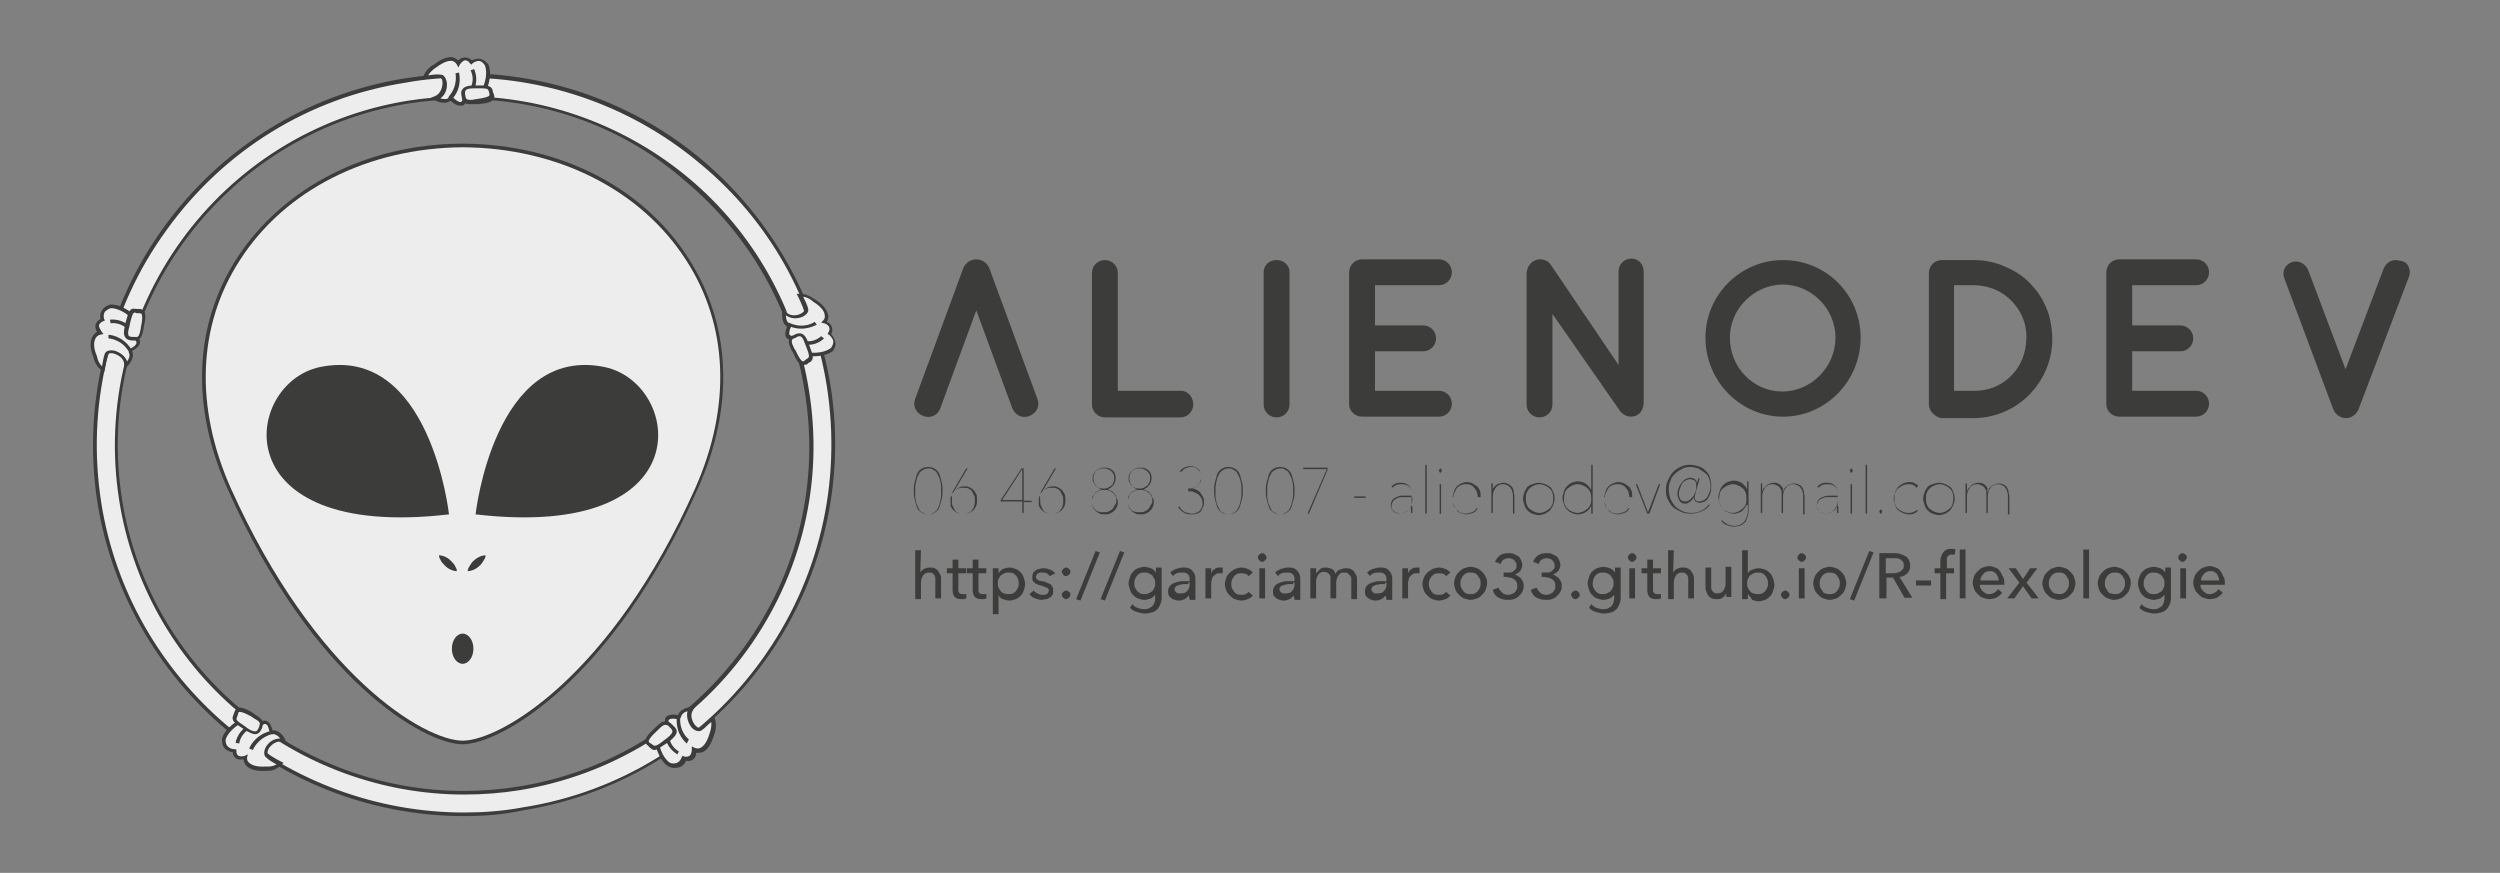 <?xml version="1.0" encoding="utf-8"?>
<!-- Generator: Adobe Illustrator 18.0.0, SVG Export Plug-In . SVG Version: 6.00 Build 0)  -->
<!DOCTYPE svg PUBLIC "-//W3C//DTD SVG 1.1//EN" "http://www.w3.org/Graphics/SVG/1.1/DTD/svg11.dtd">
<svg version="1.1" id="Calque_1" xmlns="http://www.w3.org/2000/svg" xmlns:xlink="http://www.w3.org/1999/xlink" x="0px" y="0px"
	 viewBox="0 0 348 121.5" enable-background="new 0 0 348 121.5" xml:space="preserve">
<rect x="0" y="0" width="348" height="121.5" fill="#808080" stroke="none"/>
<g>
	<g>
		<g>
			<g>
				<path fill="#3C3C3B" d="M143.3,57.9c-1,0.4-2-0.1-2.4-1.1l-5-13.6l-5,13.6c-0.3,1-1.4,1.5-2.4,1.1c-1-0.4-1.5-1.4-1.1-2.4
					l6.7-18.2c0.3-0.7,1-1.2,1.8-1.2c0.8,0,1.5,0.5,1.8,1.2l6.7,18.2C144.8,56.5,144.3,57.5,143.3,57.9z"/>
				<path fill="#3C3C3B" d="M166.1,56.3c0,1-0.8,1.8-1.8,1.8h-10.5c-1,0-1.8-0.8-1.8-1.8V38c0-1,0.8-1.8,1.8-1.8
					c1,0,1.8,0.8,1.8,1.8v16.4h8.8C165.3,54.4,166.1,55.2,166.1,56.3z"/>
				<path fill="#3C3C3B" d="M179.5,37.9v18.4c0,1-0.8,1.8-1.8,1.8c-1,0-1.8-0.8-1.8-1.8V37.9c0-1,0.8-1.7,1.8-1.7
					C178.7,36.2,179.5,36.9,179.5,37.9z"/>
				<path fill="#3C3C3B" d="M187.8,56.3V37.9c0-1,0.8-1.8,1.8-1.8h10.7c1,0,1.8,0.8,1.8,1.8c0,1-0.8,1.8-1.8,1.8h-8.9v5.6h6.7
					c1,0,1.8,0.8,1.8,1.8c0,1-0.8,1.8-1.8,1.8h-6.7v5.5h8.9c1,0,1.8,0.8,1.8,1.8c0,1-0.8,1.8-1.8,1.8h-10.7
					C188.6,58,187.8,57.2,187.8,56.3z"/>
				<path fill="#3C3C3B" d="M225.5,57.2l-9.4-13.5v12.6c0,1-0.8,1.8-1.8,1.8s-1.8-0.8-1.8-1.8l0-18.2c0-0.6,0.3-1.3,0.9-1.7
					c0.3-0.2,0.6-0.3,1-0.3c0.6,0,1.2,0.3,1.5,0.8l9.4,13.9v-13c0-1,0.8-1.8,1.8-1.8c1,0,1.7,0.8,1.7,1.8V56c0,1-0.5,1.9-1.7,2
					C226.4,58,225.9,57.7,225.5,57.2z"/>
				<path fill="#3C3C3B" d="M248.2,58c-6,0-10.8-5-10.8-11c0-6,4.9-10.8,10.8-10.8c6,0,10.8,4.8,10.8,10.8
					C259,53.1,254.1,58,248.2,58z M240.8,47c0,4.2,3.3,7.5,7.3,7.5c4,0,7.4-3.4,7.4-7.5c0-4-3.3-7.4-7.4-7.4
					C244.1,39.7,240.8,43,240.8,47z"/>
				<path fill="#3C3C3B" d="M268.5,56.3V38c0-1,0.8-1.8,1.8-1.8h4.4c1.6,0,3.1,0.3,4.6,1c1.4,0.6,2.7,1.5,3.7,2.7
					c1,1.1,1.7,2.4,2.2,3.9c0.4,1.5,0.6,3.1,0.4,4.7c-0.3,2.6-1.6,5.1-3.6,6.9c-2,1.8-4.6,2.8-7.3,2.8h-4.5
					C269.3,58,268.5,57.2,268.5,56.3z M282,48c0.3-2.2-0.3-4.2-1.7-5.8c-1.4-1.6-3.4-2.5-5.6-2.5H272v14.7h2.7
					C278.5,54.5,281.6,51.7,282,48z"/>
				<path fill="#3C3C3B" d="M293.2,56.3V37.9c0-1,0.8-1.8,1.8-1.8h10.7c1,0,1.8,0.8,1.8,1.8c0,1-0.8,1.8-1.8,1.8h-8.9v5.6h6.7
					c1,0,1.8,0.8,1.8,1.8c0,1-0.8,1.8-1.8,1.8h-6.7v5.5h8.9c1,0,1.8,0.8,1.8,1.8c0,1-0.8,1.8-1.8,1.8H295
					C294,58,293.2,57.2,293.2,56.3z"/>
				<path fill="#3C3C3B" d="M335.3,37.2c0.2,0.4,0.2,0.9,0,1.4l-7,18.4c-0.3,0.7-1,1.2-1.7,1.2h-0.1c-0.7,0-1.4-0.5-1.7-1.2
					l-6.8-18.2c-0.2-0.5-0.2-1,0-1.4c0.2-0.4,0.5-0.7,1-0.9c0.2-0.1,0.4-0.1,0.6-0.1c0.7,0,1.4,0.5,1.7,1.2l5.2,13.8l5.3-14
					c0.3-0.7,0.9-1.2,1.7-1.2c0.2,0,0.4,0.1,0.6,0.1C334.8,36.4,335.1,36.7,335.3,37.2z"/>
			</g>
			<g>
				<path fill="#3C3C3B" d="M129.2,71.6c-0.4,0-0.7-0.1-1-0.3c-0.3-0.2-0.5-0.5-0.6-0.8c-0.1-0.3-0.2-0.7-0.3-1.1
					c-0.1-0.4-0.1-0.8-0.1-1.1c0-0.4,0-0.7,0.1-1.1c0.1-0.4,0.2-0.7,0.3-1.1c0.1-0.3,0.3-0.6,0.6-0.8c0.3-0.2,0.6-0.3,1-0.3
					c0.4,0,0.7,0.1,1,0.3c0.3,0.2,0.5,0.5,0.6,0.8c0.1,0.3,0.2,0.7,0.3,1.1c0.1,0.4,0.1,0.8,0.1,1.1c0,0.4,0,0.7-0.1,1.1
					c-0.1,0.4-0.2,0.7-0.3,1.1c-0.1,0.3-0.3,0.6-0.6,0.8C129.9,71.5,129.6,71.6,129.2,71.6z M129.2,65.2c-0.3,0-0.5,0.1-0.7,0.2
					c-0.2,0.1-0.4,0.3-0.5,0.4c-0.1,0.2-0.2,0.4-0.3,0.6c-0.1,0.2-0.1,0.5-0.2,0.7c0,0.2-0.1,0.5-0.1,0.7c0,0.2,0,0.4,0,0.6
					c0,0.2,0,0.3,0,0.6c0,0.2,0,0.4,0.1,0.7c0,0.2,0.1,0.5,0.2,0.7c0.1,0.2,0.2,0.4,0.3,0.6c0.1,0.2,0.3,0.3,0.5,0.4
					c0.2,0.1,0.4,0.2,0.7,0.2c0.3,0,0.5-0.1,0.7-0.2c0.2-0.1,0.4-0.3,0.5-0.4c0.1-0.2,0.2-0.4,0.3-0.6c0.1-0.2,0.1-0.5,0.2-0.7
					c0-0.2,0.1-0.5,0.1-0.7c0-0.2,0-0.4,0-0.6c0-0.2,0-0.3,0-0.6c0-0.2,0-0.4-0.1-0.7c0-0.2-0.1-0.5-0.2-0.7
					c-0.1-0.2-0.2-0.4-0.3-0.6c-0.1-0.2-0.3-0.3-0.5-0.4C129.7,65.2,129.5,65.2,129.2,65.2z"/>
				<path fill="#3C3C3B" d="M132.3,69.7c0-0.2,0-0.5,0.1-0.7c0.1-0.3,0.2-0.6,0.4-0.9l1.7-2.9h0.2l-1.9,3.2l0,0
					c0.2-0.2,0.4-0.3,0.6-0.5c0.2-0.1,0.5-0.2,0.8-0.2c0.3,0,0.5,0,0.7,0.1c0.2,0.1,0.4,0.2,0.6,0.4c0.2,0.2,0.3,0.4,0.4,0.6
					c0.1,0.2,0.1,0.5,0.1,0.8c0,0.3,0,0.5-0.1,0.8c-0.1,0.2-0.2,0.4-0.4,0.6c-0.2,0.2-0.4,0.3-0.6,0.4c-0.2,0.1-0.5,0.1-0.8,0.1
					s-0.5,0-0.8-0.1c-0.2-0.1-0.4-0.2-0.6-0.4c-0.2-0.2-0.3-0.4-0.4-0.6C132.4,70.2,132.3,69.9,132.3,69.7z M132.5,69.7
					c0,0.3,0,0.5,0.1,0.7c0.1,0.2,0.2,0.4,0.3,0.6c0.1,0.2,0.3,0.3,0.5,0.4c0.2,0.1,0.4,0.1,0.7,0.1c0.2,0,0.5,0,0.7-0.1
					c0.2-0.1,0.4-0.2,0.5-0.4c0.1-0.2,0.3-0.3,0.3-0.6c0.1-0.2,0.1-0.4,0.1-0.7c0-0.3,0-0.5-0.1-0.7c-0.1-0.2-0.2-0.4-0.3-0.6
					c-0.1-0.2-0.3-0.3-0.5-0.4c-0.2-0.1-0.4-0.1-0.7-0.1c-0.2,0-0.5,0-0.7,0.1c-0.2,0.1-0.4,0.2-0.6,0.4c-0.2,0.2-0.3,0.3-0.4,0.6
					C132.6,69.2,132.5,69.4,132.5,69.7z"/>
				<path fill="#3C3C3B" d="M142.5,69.8v1.6h-0.2v-1.6h-3v-0.2l2.9-4.4h0.3v4.5h1.1v0.2H142.5z M142.3,65.3L142.3,65.3l-2.8,4.3h2.8
					V65.3z"/>
				<path fill="#3C3C3B" d="M144.6,69.7c0-0.2,0-0.5,0.1-0.7c0.1-0.3,0.2-0.6,0.4-0.9l1.7-2.9h0.2l-1.9,3.2l0,0
					c0.2-0.2,0.4-0.3,0.6-0.5c0.2-0.1,0.5-0.2,0.8-0.2c0.3,0,0.5,0,0.7,0.1c0.2,0.1,0.4,0.2,0.6,0.4c0.2,0.2,0.3,0.4,0.4,0.6
					c0.1,0.2,0.1,0.5,0.1,0.8c0,0.3,0,0.5-0.1,0.8c-0.1,0.2-0.2,0.4-0.4,0.6c-0.2,0.2-0.4,0.3-0.6,0.4c-0.2,0.1-0.5,0.1-0.8,0.1
					s-0.5,0-0.8-0.1c-0.2-0.1-0.4-0.2-0.6-0.4c-0.2-0.2-0.3-0.4-0.4-0.6C144.6,70.2,144.6,69.9,144.6,69.7z M144.8,69.7
					c0,0.3,0,0.5,0.1,0.7c0.1,0.2,0.2,0.4,0.3,0.6c0.1,0.2,0.3,0.3,0.5,0.4c0.2,0.1,0.4,0.1,0.7,0.1c0.2,0,0.5,0,0.7-0.1
					c0.2-0.1,0.4-0.2,0.5-0.4c0.1-0.2,0.3-0.3,0.3-0.6c0.1-0.2,0.1-0.4,0.1-0.7c0-0.3,0-0.5-0.1-0.7c-0.1-0.2-0.2-0.4-0.3-0.6
					c-0.1-0.2-0.3-0.3-0.5-0.4c-0.2-0.1-0.4-0.1-0.7-0.1c-0.2,0-0.5,0-0.7,0.1c-0.2,0.1-0.4,0.2-0.6,0.4c-0.2,0.2-0.3,0.3-0.4,0.6
					C144.8,69.2,144.8,69.4,144.8,69.7z"/>
				<path fill="#3C3C3B" d="M155.6,69.8c0,0.3,0,0.5-0.1,0.7c-0.1,0.2-0.2,0.4-0.4,0.6c-0.2,0.2-0.4,0.3-0.6,0.4
					c-0.2,0.1-0.5,0.1-0.7,0.1c-0.3,0-0.5,0-0.7-0.1c-0.2-0.1-0.4-0.2-0.6-0.4c-0.2-0.2-0.3-0.3-0.4-0.6c-0.1-0.2-0.1-0.5-0.1-0.7
					c0-0.2,0-0.4,0.1-0.5c0.1-0.2,0.1-0.3,0.2-0.5c0.1-0.2,0.2-0.3,0.4-0.4c0.2-0.1,0.4-0.2,0.6-0.3v0c-0.4-0.1-0.7-0.4-0.8-0.6
					c-0.2-0.3-0.3-0.6-0.3-0.9c0-0.2,0-0.4,0.1-0.6c0.1-0.2,0.2-0.3,0.3-0.5c0.1-0.1,0.3-0.2,0.5-0.3c0.2-0.1,0.4-0.1,0.7-0.1
					c0.2,0,0.4,0,0.6,0.1c0.2,0.1,0.4,0.2,0.5,0.3c0.1,0.1,0.3,0.3,0.3,0.5c0.1,0.2,0.1,0.4,0.1,0.6c0,0.3-0.1,0.6-0.3,0.9
					c-0.2,0.3-0.5,0.5-0.8,0.6v0c0.2,0.1,0.4,0.2,0.6,0.3c0.2,0.1,0.3,0.3,0.4,0.4c0.1,0.1,0.2,0.3,0.2,0.5
					C155.5,69.4,155.6,69.6,155.6,69.8z M155.4,69.8c0-0.2,0-0.5-0.1-0.7c-0.1-0.2-0.2-0.4-0.4-0.5c-0.2-0.1-0.3-0.3-0.5-0.3
					c-0.2-0.1-0.4-0.1-0.7-0.1c-0.2,0-0.5,0-0.7,0.1c-0.2,0.1-0.4,0.2-0.5,0.3c-0.2,0.1-0.3,0.3-0.4,0.5c-0.1,0.2-0.1,0.4-0.1,0.7
					c0,0.2,0,0.4,0.1,0.6c0.1,0.2,0.2,0.4,0.3,0.5c0.1,0.1,0.3,0.3,0.5,0.3c0.2,0.1,0.4,0.1,0.7,0.1c0.3,0,0.5,0,0.7-0.1
					c0.2-0.1,0.4-0.2,0.5-0.3c0.1-0.1,0.3-0.3,0.3-0.5C155.3,70.2,155.4,70,155.4,69.8z M155.1,66.6c0-0.2,0-0.4-0.1-0.6
					c-0.1-0.2-0.2-0.3-0.3-0.4c-0.1-0.1-0.3-0.2-0.5-0.3c-0.2-0.1-0.4-0.1-0.6-0.1c-0.2,0-0.4,0-0.6,0.1c-0.2,0.1-0.3,0.2-0.5,0.3
					c-0.1,0.1-0.2,0.3-0.3,0.4c-0.1,0.2-0.1,0.4-0.1,0.6c0,0.2,0,0.4,0.1,0.5c0.1,0.2,0.2,0.3,0.3,0.5s0.3,0.2,0.5,0.3
					c0.2,0.1,0.4,0.1,0.6,0.1c0.2,0,0.4,0,0.6-0.1c0.2-0.1,0.3-0.2,0.5-0.3s0.2-0.3,0.3-0.5C155.1,66.9,155.1,66.8,155.1,66.6z"/>
				<path fill="#3C3C3B" d="M160.6,69.8c0,0.3,0,0.5-0.1,0.7c-0.1,0.2-0.2,0.4-0.4,0.6c-0.2,0.2-0.4,0.3-0.6,0.4
					c-0.2,0.1-0.5,0.1-0.7,0.1c-0.3,0-0.5,0-0.7-0.1c-0.2-0.1-0.4-0.2-0.6-0.4c-0.2-0.2-0.3-0.3-0.4-0.6c-0.1-0.2-0.1-0.5-0.1-0.7
					c0-0.2,0-0.4,0.1-0.5c0.1-0.2,0.1-0.3,0.2-0.5c0.1-0.2,0.2-0.3,0.4-0.4c0.2-0.1,0.4-0.2,0.6-0.3v0c-0.4-0.1-0.7-0.4-0.8-0.6
					c-0.2-0.3-0.3-0.6-0.3-0.9c0-0.2,0-0.4,0.1-0.6c0.1-0.2,0.2-0.3,0.3-0.5c0.1-0.1,0.3-0.2,0.5-0.3c0.2-0.1,0.4-0.1,0.7-0.1
					c0.2,0,0.4,0,0.6,0.1c0.2,0.1,0.4,0.2,0.5,0.3c0.1,0.1,0.3,0.3,0.3,0.5c0.1,0.2,0.1,0.4,0.1,0.6c0,0.3-0.1,0.6-0.3,0.9
					c-0.2,0.3-0.5,0.5-0.8,0.6v0c0.2,0.1,0.4,0.2,0.6,0.3s0.3,0.3,0.4,0.4c0.1,0.1,0.2,0.3,0.2,0.5
					C160.6,69.4,160.6,69.6,160.6,69.8z M160.4,69.8c0-0.2,0-0.5-0.1-0.7c-0.1-0.2-0.2-0.4-0.4-0.5c-0.2-0.1-0.3-0.3-0.5-0.3
					c-0.2-0.1-0.4-0.1-0.7-0.1c-0.2,0-0.5,0-0.7,0.1c-0.2,0.1-0.4,0.2-0.5,0.3c-0.2,0.1-0.3,0.3-0.4,0.5c-0.1,0.2-0.1,0.4-0.1,0.7
					c0,0.2,0,0.4,0.1,0.6c0.1,0.2,0.2,0.4,0.3,0.5c0.1,0.1,0.3,0.3,0.5,0.3c0.2,0.1,0.4,0.1,0.7,0.1s0.5,0,0.7-0.1
					c0.2-0.1,0.4-0.2,0.5-0.3c0.1-0.1,0.3-0.3,0.3-0.5C160.3,70.2,160.4,70,160.4,69.8z M160.1,66.6c0-0.2,0-0.4-0.1-0.6
					c-0.1-0.2-0.2-0.3-0.3-0.4c-0.1-0.1-0.3-0.2-0.5-0.3c-0.2-0.1-0.4-0.1-0.6-0.1c-0.2,0-0.4,0-0.6,0.1c-0.2,0.1-0.3,0.2-0.5,0.3
					c-0.1,0.1-0.2,0.3-0.3,0.4c-0.1,0.2-0.1,0.4-0.1,0.6c0,0.2,0,0.4,0.1,0.5c0.1,0.2,0.2,0.3,0.3,0.5c0.1,0.1,0.3,0.2,0.5,0.3
					c0.2,0.1,0.4,0.1,0.6,0.1c0.2,0,0.4,0,0.6-0.1c0.2-0.1,0.3-0.2,0.5-0.3c0.1-0.1,0.2-0.3,0.3-0.5
					C160.1,66.9,160.1,66.8,160.1,66.6z"/>
				<path fill="#3C3C3B" d="M167.6,69.8c0,0.2,0,0.5-0.1,0.7c-0.1,0.2-0.2,0.4-0.3,0.6c-0.1,0.2-0.3,0.3-0.6,0.4
					c-0.2,0.1-0.5,0.1-0.8,0.1c-0.4,0-0.8-0.1-1.1-0.3c-0.3-0.2-0.5-0.4-0.7-0.7l0.2-0.1c0.1,0.3,0.3,0.5,0.6,0.7
					c0.3,0.2,0.6,0.2,1,0.3c0.3,0,0.5,0,0.7-0.1c0.2-0.1,0.4-0.2,0.5-0.3c0.1-0.1,0.2-0.3,0.3-0.5c0.1-0.2,0.1-0.4,0.1-0.6
					c0-0.3-0.1-0.5-0.2-0.7c-0.1-0.2-0.3-0.4-0.4-0.5c-0.2-0.1-0.4-0.2-0.6-0.3c-0.2-0.1-0.4-0.1-0.6-0.1h-0.2V68h0.2
					c0.2,0,0.4,0,0.6-0.1c0.2-0.1,0.4-0.1,0.5-0.3s0.3-0.3,0.4-0.5c0.1-0.2,0.1-0.4,0.1-0.7c0-0.2,0-0.4-0.1-0.6
					c-0.1-0.2-0.2-0.3-0.3-0.4s-0.3-0.2-0.4-0.3c-0.2-0.1-0.4-0.1-0.6-0.1c-0.3,0-0.5,0.1-0.8,0.2c-0.2,0.1-0.4,0.3-0.6,0.5
					l-0.2-0.1c0.2-0.2,0.4-0.4,0.6-0.5c0.3-0.1,0.5-0.2,0.9-0.2c0.2,0,0.4,0,0.6,0.1c0.2,0.1,0.4,0.2,0.5,0.3
					c0.1,0.1,0.3,0.3,0.3,0.5c0.1,0.2,0.1,0.4,0.1,0.6c0,0.2,0,0.4-0.1,0.5c-0.1,0.2-0.1,0.3-0.2,0.5c-0.1,0.1-0.2,0.3-0.4,0.4
					c-0.2,0.1-0.4,0.2-0.6,0.2v0c0.3,0,0.5,0.1,0.7,0.2c0.2,0.1,0.4,0.2,0.5,0.4c0.1,0.1,0.2,0.3,0.3,0.5
					C167.6,69.4,167.6,69.6,167.6,69.8z"/>
				<path fill="#3C3C3B" d="M171,71.6c-0.4,0-0.7-0.1-1-0.3c-0.3-0.2-0.5-0.5-0.6-0.8c-0.1-0.3-0.2-0.7-0.3-1.1
					c-0.1-0.4-0.1-0.8-0.1-1.1c0-0.4,0-0.7,0.1-1.1s0.2-0.7,0.3-1.1c0.1-0.3,0.3-0.6,0.6-0.8c0.3-0.2,0.6-0.3,1-0.3
					c0.4,0,0.7,0.1,1,0.3c0.3,0.2,0.5,0.5,0.6,0.8c0.1,0.3,0.2,0.7,0.3,1.1c0.1,0.4,0.1,0.8,0.1,1.1c0,0.4,0,0.7-0.1,1.1
					c-0.1,0.4-0.2,0.7-0.3,1.1c-0.1,0.3-0.3,0.6-0.6,0.8C171.7,71.5,171.4,71.6,171,71.6z M171,65.2c-0.3,0-0.5,0.1-0.7,0.2
					c-0.2,0.1-0.4,0.3-0.5,0.4c-0.1,0.2-0.2,0.4-0.3,0.6c-0.1,0.2-0.1,0.5-0.2,0.7c0,0.2-0.1,0.5-0.1,0.7c0,0.2,0,0.4,0,0.6
					c0,0.2,0,0.3,0,0.6c0,0.2,0,0.4,0.1,0.7c0,0.2,0.1,0.5,0.2,0.7c0.1,0.2,0.2,0.4,0.3,0.6c0.1,0.2,0.3,0.3,0.5,0.4
					c0.2,0.1,0.4,0.2,0.7,0.2c0.3,0,0.5-0.1,0.7-0.2c0.2-0.1,0.4-0.3,0.5-0.4c0.1-0.2,0.2-0.4,0.3-0.6c0.1-0.2,0.1-0.5,0.2-0.7
					c0-0.2,0.1-0.5,0.1-0.7c0-0.2,0-0.4,0-0.6c0-0.2,0-0.3,0-0.6c0-0.2,0-0.4-0.1-0.7c0-0.2-0.1-0.5-0.2-0.7
					c-0.1-0.2-0.2-0.4-0.3-0.6c-0.1-0.2-0.3-0.3-0.5-0.4C171.5,65.2,171.2,65.2,171,65.2z"/>
				<path fill="#3C3C3B" d="M178.2,71.6c-0.4,0-0.7-0.1-1-0.3c-0.3-0.2-0.5-0.5-0.6-0.8c-0.1-0.3-0.2-0.7-0.3-1.1
					c-0.1-0.4-0.1-0.8-0.1-1.1c0-0.4,0-0.7,0.1-1.1c0.1-0.4,0.2-0.7,0.3-1.1c0.1-0.3,0.3-0.6,0.6-0.8c0.3-0.2,0.6-0.3,1-0.3
					c0.4,0,0.7,0.1,1,0.3c0.3,0.2,0.5,0.5,0.6,0.8c0.1,0.3,0.2,0.7,0.3,1.1c0.1,0.4,0.1,0.8,0.1,1.1c0,0.4,0,0.7-0.1,1.1
					c-0.1,0.4-0.2,0.7-0.3,1.1c-0.1,0.3-0.3,0.6-0.6,0.8C178.9,71.5,178.6,71.6,178.2,71.6z M178.2,65.2c-0.3,0-0.5,0.1-0.7,0.2
					c-0.2,0.1-0.4,0.3-0.5,0.4c-0.1,0.2-0.2,0.4-0.3,0.6c-0.1,0.2-0.1,0.5-0.2,0.7c0,0.2-0.1,0.5-0.1,0.7c0,0.2,0,0.4,0,0.6
					c0,0.2,0,0.3,0,0.6c0,0.2,0,0.4,0.1,0.7c0,0.2,0.1,0.5,0.2,0.7c0.1,0.2,0.2,0.4,0.3,0.6c0.1,0.2,0.3,0.3,0.5,0.4
					c0.2,0.1,0.4,0.2,0.7,0.2c0.3,0,0.5-0.1,0.7-0.2c0.2-0.1,0.4-0.3,0.5-0.4c0.1-0.2,0.2-0.4,0.3-0.6c0.1-0.2,0.1-0.5,0.2-0.7
					c0-0.2,0.1-0.5,0.1-0.7c0-0.2,0-0.4,0-0.6c0-0.2,0-0.3,0-0.6c0-0.2,0-0.4-0.1-0.7c0-0.2-0.1-0.5-0.2-0.7
					c-0.1-0.2-0.2-0.4-0.3-0.6c-0.1-0.2-0.3-0.3-0.5-0.4C178.7,65.2,178.5,65.2,178.2,65.2z"/>
				<path fill="#3C3C3B" d="M184.8,65.4l-2.6,6.1H182l2.7-6.2h-3.3v-0.2h3.4V65.4z"/>
				<path fill="#3C3C3B" d="M188.5,69.3v-0.2h1.6v0.2H188.5z"/>
				<path fill="#3C3C3B" d="M196.6,70.5c0,0.2,0,0.3,0,0.5c0,0.2,0,0.3,0,0.4h-0.2c0-0.1,0-0.1,0-0.2c0-0.1,0-0.2,0-0.3
					c0-0.1,0-0.2,0-0.3c0-0.1,0-0.2,0-0.2h0c-0.1,0.4-0.3,0.7-0.6,0.8c-0.3,0.2-0.6,0.3-0.9,0.3c-0.2,0-0.3,0-0.5-0.1
					c-0.2,0-0.3-0.1-0.4-0.2c-0.1-0.1-0.2-0.2-0.3-0.4c-0.1-0.1-0.1-0.3-0.1-0.5c0-0.3,0.1-0.5,0.2-0.7c0.2-0.2,0.3-0.3,0.6-0.4
					c0.2-0.1,0.5-0.2,0.7-0.2c0.3,0,0.5,0,0.7,0h0.7v-0.3c0-0.5-0.1-0.8-0.4-1c-0.2-0.2-0.6-0.3-1-0.3c-0.2,0-0.5,0-0.7,0.1
					c-0.2,0.1-0.4,0.2-0.6,0.4l-0.1-0.2c0.2-0.2,0.4-0.3,0.6-0.4c0.2-0.1,0.5-0.1,0.7-0.1c0.5,0,0.8,0.1,1.1,0.4
					c0.3,0.2,0.4,0.6,0.4,1.1V70.5z M196.4,69.2h-0.6c-0.2,0-0.5,0-0.7,0c-0.3,0-0.5,0.1-0.7,0.2c-0.2,0.1-0.4,0.2-0.5,0.4
					c-0.1,0.2-0.2,0.4-0.2,0.6c0,0.2,0,0.4,0.1,0.5c0.1,0.1,0.2,0.2,0.3,0.3c0.1,0.1,0.2,0.1,0.4,0.2c0.1,0,0.3,0.1,0.4,0.1
					c0.3,0,0.6-0.1,0.8-0.2c0.2-0.1,0.4-0.3,0.5-0.4c0.1-0.2,0.2-0.4,0.3-0.6c0-0.2,0.1-0.4,0.1-0.6V69.2z"/>
				<path fill="#3C3C3B" d="M198.4,71.5v-6.8h0.2v6.8H198.4z"/>
				<path fill="#3C3C3B" d="M200.5,65.8c-0.1,0-0.1,0-0.1-0.1c0,0-0.1-0.1-0.1-0.2c0-0.1,0-0.1,0.1-0.2c0,0,0.1-0.1,0.1-0.1
					c0.1,0,0.1,0,0.1,0.1c0,0,0.1,0.1,0.1,0.2c0,0.1,0,0.1-0.1,0.2C200.6,65.8,200.5,65.8,200.5,65.8z M200.4,71.5v-4.1h0.2v4.1
					H200.4z"/>
				<path fill="#3C3C3B" d="M202.2,69.4c0,0.3,0,0.5,0.1,0.7c0.1,0.2,0.2,0.5,0.3,0.7c0.2,0.2,0.3,0.3,0.6,0.5
					c0.2,0.1,0.5,0.2,0.8,0.2c0.3,0,0.6-0.1,0.9-0.2c0.3-0.1,0.5-0.3,0.7-0.6l0.1,0.1c-0.2,0.3-0.4,0.5-0.7,0.6
					c-0.3,0.1-0.6,0.2-0.9,0.2c-0.3,0-0.6-0.1-0.8-0.2c-0.3-0.1-0.5-0.3-0.6-0.5c-0.2-0.2-0.3-0.4-0.4-0.7c-0.1-0.3-0.1-0.6-0.1-0.9
					c0-0.3,0.1-0.6,0.2-0.9c0.1-0.3,0.2-0.5,0.4-0.7c0.2-0.2,0.4-0.3,0.6-0.4c0.2-0.1,0.5-0.2,0.8-0.2c0.3,0,0.6,0.1,0.8,0.2
					c0.2,0.1,0.4,0.3,0.6,0.4s0.3,0.4,0.4,0.6c0.1,0.2,0.1,0.5,0.1,0.7v0.2H202.2z M205.7,69.2c0-0.3-0.1-0.5-0.1-0.7
					c-0.1-0.2-0.2-0.4-0.4-0.6c-0.1-0.2-0.3-0.3-0.5-0.4c-0.2-0.1-0.4-0.1-0.7-0.1c-0.3,0-0.6,0.1-0.8,0.2c-0.2,0.1-0.4,0.3-0.5,0.5
					c-0.1,0.2-0.2,0.4-0.3,0.6c-0.1,0.2-0.1,0.4-0.1,0.5H205.7z"/>
				<path fill="#3C3C3B" d="M207.9,67.9c0.1-0.1,0.2-0.3,0.4-0.4c0.1-0.1,0.3-0.2,0.5-0.2c0.2-0.1,0.3-0.1,0.5-0.1
					c0.3,0,0.5,0.1,0.7,0.2c0.2,0.1,0.3,0.2,0.5,0.4c0.1,0.2,0.2,0.4,0.2,0.6c0,0.2,0.1,0.4,0.1,0.6v2.5h-0.2V69
					c0-0.2,0-0.3-0.1-0.5c0-0.2-0.1-0.4-0.2-0.5c-0.1-0.2-0.2-0.3-0.4-0.4c-0.2-0.1-0.4-0.2-0.6-0.2c-0.2,0-0.4,0-0.6,0.1
					c-0.2,0.1-0.4,0.2-0.5,0.4c-0.1,0.2-0.3,0.4-0.3,0.6c-0.1,0.2-0.1,0.5-0.1,0.8v2.1h-0.2v-3.1c0-0.1,0-0.1,0-0.2
					c0-0.1,0-0.2,0-0.3c0-0.1,0-0.2,0-0.3c0-0.1,0-0.2,0-0.2h0.2c0,0.1,0,0.1,0,0.2c0,0.1,0,0.2,0,0.3s0,0.2,0,0.3s0,0.2,0,0.3h0
					C207.7,68.2,207.7,68.1,207.9,67.9z"/>
				<path fill="#3C3C3B" d="M216.4,69.4c0,0.3-0.1,0.6-0.2,0.9c-0.1,0.3-0.3,0.5-0.4,0.7c-0.2,0.2-0.4,0.3-0.7,0.5
					c-0.3,0.1-0.6,0.2-0.9,0.2c-0.3,0-0.6-0.1-0.9-0.2c-0.3-0.1-0.5-0.3-0.7-0.5c-0.2-0.2-0.3-0.4-0.4-0.7c-0.1-0.3-0.2-0.6-0.2-0.9
					c0-0.3,0.1-0.6,0.2-0.9c0.1-0.3,0.3-0.5,0.4-0.7c0.2-0.2,0.4-0.3,0.7-0.4c0.3-0.1,0.6-0.2,0.9-0.2c0.3,0,0.6,0.1,0.9,0.2
					c0.3,0.1,0.5,0.3,0.7,0.4c0.2,0.2,0.3,0.4,0.4,0.7C216.4,68.8,216.4,69.1,216.4,69.4z M216.2,69.4c0-0.3,0-0.5-0.1-0.8
					c-0.1-0.2-0.2-0.5-0.4-0.6c-0.2-0.2-0.4-0.3-0.6-0.4c-0.2-0.1-0.5-0.2-0.8-0.2c-0.3,0-0.6,0.1-0.8,0.2c-0.2,0.1-0.4,0.2-0.6,0.4
					c-0.2,0.2-0.3,0.4-0.4,0.6c-0.1,0.2-0.1,0.5-0.1,0.8c0,0.3,0,0.5,0.1,0.8c0.1,0.2,0.2,0.5,0.4,0.6c0.2,0.2,0.4,0.3,0.6,0.4
					c0.2,0.1,0.5,0.2,0.8,0.2c0.3,0,0.6-0.1,0.8-0.2c0.2-0.1,0.4-0.3,0.6-0.4c0.2-0.2,0.3-0.4,0.4-0.6
					C216.2,69.9,216.2,69.7,216.2,69.4z"/>
				<path fill="#3C3C3B" d="M221.5,64.7h0.2v6.8h-0.2v-1.1h0c-0.2,0.4-0.4,0.7-0.8,0.9c-0.3,0.2-0.7,0.3-1.1,0.3
					c-0.3,0-0.6-0.1-0.8-0.2c-0.3-0.1-0.5-0.3-0.7-0.5c-0.2-0.2-0.3-0.4-0.4-0.7c-0.1-0.3-0.2-0.6-0.2-0.9s0.1-0.6,0.2-0.9
					c0.1-0.3,0.2-0.5,0.4-0.7c0.2-0.2,0.4-0.4,0.7-0.5c0.3-0.1,0.5-0.2,0.8-0.2c0.4,0,0.8,0.1,1.1,0.3c0.3,0.2,0.6,0.5,0.8,0.9h0
					V64.7z M217.7,69.4c0,0.3,0,0.5,0.1,0.8c0.1,0.2,0.2,0.5,0.4,0.6c0.2,0.2,0.4,0.3,0.6,0.4c0.2,0.1,0.5,0.2,0.8,0.2
					c0.3,0,0.5-0.1,0.8-0.2c0.2-0.1,0.4-0.3,0.6-0.4c0.2-0.2,0.3-0.4,0.4-0.6c0.1-0.2,0.1-0.5,0.1-0.8s0-0.5-0.1-0.8
					c-0.1-0.2-0.2-0.5-0.4-0.6c-0.2-0.2-0.4-0.3-0.6-0.4c-0.2-0.1-0.5-0.2-0.8-0.2c-0.3,0-0.5,0.1-0.8,0.2c-0.2,0.1-0.4,0.3-0.6,0.4
					c-0.2,0.2-0.3,0.4-0.4,0.6C217.8,68.9,217.7,69.1,217.7,69.4z"/>
				<path fill="#3C3C3B" d="M223.3,69.4c0,0.3,0,0.5,0.1,0.7c0.1,0.2,0.2,0.5,0.3,0.7c0.2,0.2,0.3,0.3,0.6,0.5
					c0.2,0.1,0.5,0.2,0.8,0.2c0.3,0,0.6-0.1,0.9-0.2c0.3-0.1,0.5-0.3,0.7-0.6l0.1,0.1c-0.2,0.3-0.4,0.5-0.7,0.6
					c-0.3,0.1-0.6,0.2-0.9,0.2c-0.3,0-0.6-0.1-0.8-0.2c-0.3-0.1-0.5-0.3-0.6-0.5c-0.2-0.2-0.3-0.4-0.4-0.7c-0.1-0.3-0.1-0.6-0.1-0.9
					c0-0.3,0.1-0.6,0.2-0.9c0.1-0.3,0.2-0.5,0.4-0.7c0.2-0.2,0.4-0.3,0.6-0.4c0.2-0.1,0.5-0.2,0.8-0.2c0.3,0,0.6,0.1,0.8,0.2
					c0.2,0.1,0.4,0.3,0.6,0.4s0.3,0.4,0.4,0.6c0.1,0.2,0.1,0.5,0.1,0.7v0.2H223.3z M226.8,69.2c0-0.3-0.1-0.5-0.1-0.7
					c-0.1-0.2-0.2-0.4-0.4-0.6c-0.1-0.2-0.3-0.3-0.5-0.4c-0.2-0.1-0.4-0.1-0.7-0.1c-0.3,0-0.6,0.1-0.8,0.2c-0.2,0.1-0.4,0.3-0.5,0.5
					c-0.1,0.2-0.2,0.4-0.3,0.6c-0.1,0.2-0.1,0.4-0.1,0.5H226.8z"/>
				<path fill="#3C3C3B" d="M229.6,71.5h-0.3l-1.6-4.1h0.2l1.5,3.9h0l1.5-3.9h0.2L229.6,71.5z"/>
				<path fill="#3C3C3B" d="M238.2,67.7c0,0.3,0,0.6-0.1,0.9c-0.1,0.3-0.2,0.5-0.3,0.7c-0.1,0.2-0.3,0.4-0.5,0.5
					c-0.2,0.1-0.5,0.2-0.7,0.2c-0.2,0-0.4-0.1-0.6-0.2c-0.1-0.1-0.2-0.3-0.2-0.6h0c0,0.1-0.1,0.2-0.2,0.3c-0.1,0.1-0.2,0.2-0.3,0.3
					c-0.1,0.1-0.2,0.1-0.3,0.2c-0.1,0.1-0.3,0.1-0.4,0.1c-0.2,0-0.3,0-0.5-0.1c-0.1-0.1-0.2-0.1-0.3-0.3c-0.1-0.1-0.1-0.2-0.2-0.4
					c0-0.1-0.1-0.3-0.1-0.4c0-0.3,0-0.5,0.1-0.8c0.1-0.3,0.2-0.5,0.4-0.8c0.2-0.2,0.3-0.4,0.6-0.6c0.2-0.1,0.5-0.2,0.7-0.2
					c0.3,0,0.5,0.1,0.6,0.2c0.2,0.1,0.3,0.3,0.3,0.6h0l0.2-0.7h0.2l-0.6,2.1c0,0.1,0,0.2-0.1,0.3c0,0.1,0,0.2,0,0.3
					c0,0.2,0.1,0.3,0.2,0.4c0.1,0.1,0.2,0.1,0.4,0.1c0.3,0,0.5-0.1,0.7-0.2c0.2-0.1,0.4-0.3,0.5-0.5c0.1-0.2,0.2-0.4,0.3-0.7
					c0.1-0.3,0.1-0.5,0.1-0.8c0-0.4-0.1-0.7-0.2-1c-0.1-0.3-0.3-0.6-0.6-0.8c-0.3-0.2-0.6-0.4-0.9-0.6c-0.4-0.1-0.7-0.2-1.1-0.2
					c-0.5,0-0.9,0.1-1.2,0.3c-0.4,0.2-0.7,0.4-1,0.7c-0.3,0.3-0.5,0.6-0.6,1c-0.2,0.4-0.2,0.8-0.2,1.2c0,0.4,0.1,0.8,0.2,1.2
					c0.2,0.4,0.4,0.7,0.6,1c0.3,0.3,0.6,0.5,1,0.7s0.8,0.3,1.3,0.3c0.5,0,1-0.1,1.4-0.3c0.4-0.2,0.8-0.5,1.1-0.9l0.1,0.1
					c-0.3,0.4-0.7,0.7-1.2,0.9c-0.5,0.2-1,0.3-1.5,0.3c-0.5,0-1-0.1-1.4-0.3c-0.4-0.2-0.8-0.4-1.1-0.7c-0.3-0.3-0.5-0.7-0.7-1.1
					c-0.2-0.4-0.2-0.8-0.2-1.3c0-0.5,0.1-0.9,0.3-1.3c0.2-0.4,0.4-0.8,0.7-1.1c0.3-0.3,0.6-0.5,1-0.7c0.4-0.2,0.8-0.3,1.3-0.3
					c0.4,0,0.9,0.1,1.2,0.2c0.4,0.1,0.7,0.3,1,0.6c0.3,0.3,0.5,0.5,0.6,0.9C238.2,67,238.2,67.3,238.2,67.7z M236.1,67.6
					c0-0.1,0-0.2,0-0.3c0-0.1-0.1-0.2-0.1-0.3c-0.1-0.1-0.1-0.1-0.3-0.2c-0.1,0-0.2-0.1-0.4-0.1c-0.3,0-0.5,0.1-0.7,0.2
					c-0.2,0.1-0.4,0.3-0.5,0.5c-0.1,0.2-0.2,0.5-0.3,0.7c-0.1,0.3-0.1,0.5-0.1,0.7c0,0.3,0.1,0.5,0.2,0.7s0.4,0.3,0.7,0.3
					c0.3,0,0.5-0.1,0.7-0.3c0.2-0.2,0.4-0.4,0.5-0.6s0.2-0.5,0.3-0.7C236.1,68,236.1,67.7,236.1,67.6z"/>
				<path fill="#3C3C3B" d="M243.1,70.3L243.1,70.3c-0.1,0.2-0.2,0.4-0.3,0.5c-0.1,0.2-0.3,0.3-0.4,0.4c-0.2,0.1-0.3,0.2-0.5,0.2
					c-0.2,0.1-0.4,0.1-0.6,0.1c-0.3,0-0.6-0.1-0.8-0.2c-0.3-0.1-0.5-0.3-0.7-0.5c-0.2-0.2-0.3-0.4-0.4-0.7c-0.1-0.3-0.2-0.6-0.2-0.9
					s0.1-0.6,0.2-0.9c0.1-0.3,0.2-0.5,0.4-0.7c0.2-0.2,0.4-0.4,0.7-0.5c0.3-0.1,0.5-0.2,0.8-0.2c0.4,0,0.8,0.1,1.1,0.3
					c0.3,0.2,0.6,0.5,0.8,0.9h0v-1.1h0.2v3.9c0,0.3,0,0.6-0.1,0.9c-0.1,0.3-0.2,0.6-0.3,0.8c-0.2,0.2-0.4,0.4-0.6,0.5
					c-0.3,0.1-0.6,0.2-1,0.2c-0.4,0-0.7-0.1-1-0.2c-0.3-0.1-0.6-0.3-0.8-0.6l0.1-0.1c0.2,0.3,0.5,0.4,0.8,0.6
					c0.3,0.1,0.6,0.2,0.9,0.2c0.4,0,0.7-0.1,0.9-0.2c0.2-0.1,0.4-0.3,0.6-0.5c0.1-0.2,0.2-0.5,0.3-0.7c0.1-0.3,0.1-0.6,0.1-0.9V70.3
					z M239.3,69.4c0,0.3,0,0.5,0.1,0.8c0.1,0.2,0.2,0.5,0.4,0.6c0.2,0.2,0.4,0.3,0.6,0.4c0.2,0.1,0.5,0.2,0.8,0.2
					c0.3,0,0.5-0.1,0.8-0.2c0.2-0.1,0.4-0.3,0.6-0.4c0.2-0.2,0.3-0.4,0.4-0.6c0.1-0.2,0.1-0.5,0.1-0.8s0-0.5-0.1-0.8
					c-0.1-0.2-0.2-0.5-0.4-0.6c-0.2-0.2-0.4-0.3-0.6-0.4c-0.2-0.1-0.5-0.2-0.8-0.2c-0.3,0-0.5,0.1-0.8,0.2c-0.2,0.1-0.4,0.3-0.6,0.4
					c-0.2,0.2-0.3,0.4-0.4,0.6C239.4,68.9,239.3,69.1,239.3,69.4z"/>
				<path fill="#3C3C3B" d="M248.2,68.5c0.1-0.4,0.3-0.7,0.6-0.9c0.3-0.2,0.6-0.3,1-0.3c0.3,0,0.5,0.1,0.7,0.2
					c0.2,0.1,0.3,0.2,0.4,0.4c0.1,0.2,0.2,0.4,0.2,0.6c0,0.2,0.1,0.4,0.1,0.6v2.5h-0.2V69c0-0.2,0-0.3-0.1-0.5
					c0-0.2-0.1-0.4-0.2-0.5c-0.1-0.2-0.2-0.3-0.4-0.4c-0.2-0.1-0.4-0.2-0.6-0.2c-0.2,0-0.4,0-0.6,0.1c-0.2,0.1-0.4,0.2-0.5,0.4
					s-0.3,0.4-0.3,0.6c-0.1,0.2-0.1,0.5-0.1,0.8v2.1h-0.2V69c0-0.2,0-0.3,0-0.5c0-0.2-0.1-0.4-0.2-0.5c-0.1-0.2-0.2-0.3-0.4-0.4
					c-0.2-0.1-0.4-0.2-0.6-0.2c-0.2,0-0.4,0-0.6,0.1c-0.2,0.1-0.4,0.2-0.5,0.4c-0.1,0.2-0.3,0.4-0.3,0.6c-0.1,0.2-0.1,0.5-0.1,0.8
					v2.1h-0.2v-3.1c0-0.1,0-0.1,0-0.2c0-0.1,0-0.2,0-0.3c0-0.1,0-0.2,0-0.3c0-0.1,0-0.2,0-0.2h0.2c0,0.1,0,0.1,0,0.2
					c0,0.1,0,0.2,0,0.3c0,0.1,0,0.2,0,0.3s0,0.2,0,0.3h0c0.1-0.2,0.1-0.4,0.3-0.5c0.1-0.1,0.2-0.3,0.4-0.4s0.3-0.2,0.4-0.2
					c0.2-0.1,0.3-0.1,0.5-0.1c0.2,0,0.4,0,0.6,0.1c0.2,0.1,0.3,0.2,0.4,0.3c0.1,0.1,0.2,0.2,0.3,0.4
					C248.2,68.1,248.2,68.3,248.2,68.5L248.2,68.5z"/>
				<path fill="#3C3C3B" d="M255.9,70.5c0,0.2,0,0.3,0,0.5c0,0.2,0,0.3,0,0.4h-0.2c0-0.1,0-0.1,0-0.2c0-0.1,0-0.2,0-0.3
					c0-0.1,0-0.2,0-0.3c0-0.1,0-0.2,0-0.2h0c-0.1,0.4-0.3,0.7-0.6,0.8c-0.3,0.2-0.6,0.3-0.9,0.3c-0.2,0-0.3,0-0.5-0.1
					c-0.2,0-0.3-0.1-0.4-0.2c-0.1-0.1-0.2-0.2-0.3-0.4c-0.1-0.1-0.1-0.3-0.1-0.5c0-0.3,0.1-0.5,0.2-0.7c0.2-0.2,0.3-0.3,0.6-0.4
					c0.2-0.1,0.5-0.2,0.7-0.2c0.3,0,0.5,0,0.7,0h0.7v-0.3c0-0.5-0.1-0.8-0.4-1c-0.2-0.2-0.6-0.3-1-0.3c-0.2,0-0.5,0-0.7,0.1
					c-0.2,0.1-0.4,0.2-0.6,0.4l-0.1-0.2c0.2-0.2,0.4-0.3,0.6-0.4c0.2-0.1,0.5-0.1,0.7-0.1c0.5,0,0.8,0.1,1.1,0.4
					c0.3,0.2,0.4,0.6,0.4,1.1V70.5z M255.7,69.2H255c-0.2,0-0.5,0-0.7,0c-0.3,0-0.5,0.1-0.7,0.2c-0.2,0.1-0.4,0.2-0.5,0.4
					c-0.1,0.2-0.2,0.4-0.2,0.6c0,0.2,0,0.4,0.1,0.5c0.1,0.1,0.2,0.2,0.3,0.3c0.1,0.1,0.2,0.1,0.4,0.2c0.1,0,0.3,0.1,0.4,0.1
					c0.3,0,0.6-0.1,0.8-0.2c0.2-0.1,0.4-0.3,0.5-0.4c0.1-0.2,0.2-0.4,0.3-0.6c0-0.2,0.1-0.4,0.1-0.6V69.2z"/>
				<path fill="#3C3C3B" d="M257.7,65.8c-0.1,0-0.1,0-0.1-0.1c0,0-0.1-0.1-0.1-0.2c0-0.1,0-0.1,0.1-0.2c0,0,0.1-0.1,0.1-0.1
					s0.1,0,0.1,0.1c0,0,0.1,0.1,0.1,0.2c0,0.1,0,0.1-0.1,0.2C257.8,65.8,257.8,65.8,257.7,65.8z M257.6,71.5v-4.1h0.2v4.1H257.6z"/>
				<path fill="#3C3C3B" d="M259.7,71.5v-6.8h0.2v6.8H259.7z"/>
				<path fill="#3C3C3B" d="M261.8,71.5c-0.1,0-0.1,0-0.1-0.1c0,0-0.1-0.1-0.1-0.2c0-0.1,0-0.1,0.1-0.2c0,0,0.1-0.1,0.1-0.1
					s0.1,0,0.1,0.1c0,0,0.1,0.1,0.1,0.2c0,0.1,0,0.1-0.1,0.2C261.9,71.5,261.9,71.5,261.8,71.5z"/>
				<path fill="#3C3C3B" d="M266.8,67.9c-0.2-0.2-0.3-0.3-0.5-0.4c-0.2-0.1-0.4-0.1-0.7-0.1c-0.3,0-0.6,0.1-0.8,0.2
					c-0.2,0.1-0.4,0.3-0.6,0.4c-0.2,0.2-0.3,0.4-0.4,0.6c-0.1,0.2-0.1,0.5-0.1,0.8c0,0.3,0,0.5,0.1,0.8c0.1,0.2,0.2,0.5,0.4,0.6
					c0.2,0.2,0.4,0.3,0.6,0.4c0.2,0.1,0.5,0.2,0.8,0.2c0.2,0,0.4,0,0.7-0.1c0.2-0.1,0.4-0.2,0.6-0.3l0.1,0.1
					c-0.2,0.2-0.4,0.3-0.6,0.4c-0.2,0.1-0.5,0.1-0.7,0.1c-0.3,0-0.6-0.1-0.8-0.2c-0.3-0.1-0.5-0.3-0.7-0.4c-0.2-0.2-0.3-0.4-0.4-0.7
					c-0.1-0.3-0.2-0.6-0.2-0.9c0-0.3,0.1-0.6,0.2-0.9c0.1-0.3,0.3-0.5,0.4-0.7c0.2-0.2,0.4-0.3,0.7-0.5c0.3-0.1,0.5-0.2,0.8-0.2
					c0.3,0,0.5,0,0.7,0.1c0.2,0.1,0.4,0.2,0.6,0.4L266.8,67.9z"/>
				<path fill="#3C3C3B" d="M272.1,69.4c0,0.3-0.1,0.6-0.2,0.9c-0.1,0.3-0.3,0.5-0.4,0.7c-0.2,0.2-0.4,0.3-0.7,0.5
					c-0.3,0.1-0.6,0.2-0.9,0.2c-0.3,0-0.6-0.1-0.9-0.2c-0.3-0.1-0.5-0.3-0.7-0.5c-0.2-0.2-0.3-0.4-0.4-0.7c-0.1-0.3-0.2-0.6-0.2-0.9
					c0-0.3,0.1-0.6,0.2-0.9c0.1-0.3,0.3-0.5,0.4-0.7c0.2-0.2,0.4-0.3,0.7-0.4c0.3-0.1,0.6-0.2,0.9-0.2c0.3,0,0.6,0.1,0.9,0.2
					c0.3,0.1,0.5,0.3,0.7,0.4c0.2,0.2,0.3,0.4,0.4,0.7C272,68.8,272.1,69.1,272.1,69.4z M271.9,69.4c0-0.3,0-0.5-0.1-0.8
					c-0.1-0.2-0.2-0.5-0.4-0.6c-0.2-0.2-0.4-0.3-0.6-0.4c-0.2-0.1-0.5-0.2-0.8-0.2c-0.3,0-0.6,0.1-0.8,0.2c-0.2,0.1-0.4,0.2-0.6,0.4
					c-0.2,0.2-0.3,0.4-0.4,0.6c-0.1,0.2-0.1,0.5-0.1,0.8c0,0.3,0,0.5,0.1,0.8c0.1,0.2,0.2,0.5,0.4,0.6c0.2,0.2,0.4,0.3,0.6,0.4
					c0.2,0.1,0.5,0.2,0.8,0.2c0.3,0,0.6-0.1,0.8-0.2c0.2-0.1,0.4-0.3,0.6-0.4c0.2-0.2,0.3-0.4,0.4-0.6
					C271.8,69.9,271.9,69.7,271.9,69.4z"/>
				<path fill="#3C3C3B" d="M276.7,68.5c0.1-0.4,0.3-0.7,0.6-0.9c0.3-0.2,0.6-0.3,1-0.3c0.3,0,0.5,0.1,0.7,0.2
					c0.2,0.1,0.3,0.2,0.4,0.4c0.1,0.2,0.2,0.4,0.2,0.6c0,0.2,0.1,0.4,0.1,0.6v2.5h-0.2V69c0-0.2,0-0.3-0.1-0.5
					c0-0.2-0.1-0.4-0.2-0.5c-0.1-0.2-0.2-0.3-0.4-0.4c-0.2-0.1-0.4-0.2-0.6-0.2c-0.2,0-0.4,0-0.6,0.1c-0.2,0.1-0.4,0.2-0.5,0.4
					s-0.3,0.4-0.3,0.6c-0.1,0.2-0.1,0.5-0.1,0.8v2.1h-0.2V69c0-0.2,0-0.3,0-0.5c0-0.2-0.1-0.4-0.2-0.5c-0.1-0.2-0.2-0.3-0.4-0.4
					c-0.2-0.1-0.4-0.2-0.6-0.2c-0.2,0-0.4,0-0.6,0.1c-0.2,0.1-0.4,0.2-0.5,0.4c-0.1,0.2-0.3,0.4-0.3,0.6c-0.1,0.2-0.1,0.5-0.1,0.8
					v2.1h-0.2v-3.1c0-0.1,0-0.1,0-0.2c0-0.1,0-0.2,0-0.3c0-0.1,0-0.2,0-0.3c0-0.1,0-0.2,0-0.2h0.2c0,0.1,0,0.1,0,0.2
					c0,0.1,0,0.2,0,0.3c0,0.1,0,0.2,0,0.3c0,0.1,0,0.2,0,0.3h0c0.1-0.2,0.1-0.4,0.3-0.5c0.1-0.1,0.2-0.3,0.4-0.4
					c0.1-0.1,0.3-0.2,0.4-0.2c0.2-0.1,0.3-0.1,0.5-0.1c0.2,0,0.4,0,0.6,0.1c0.2,0.1,0.3,0.2,0.4,0.3c0.1,0.1,0.2,0.2,0.3,0.4
					C276.6,68.1,276.6,68.3,276.7,68.5L276.7,68.5z"/>
			</g>
			<g>
				<path fill="#3C3C3B" d="M128.1,79.7c0.1-0.2,0.3-0.4,0.5-0.5c0.2-0.1,0.5-0.2,0.8-0.2c0.3,0,0.5,0,0.7,0.1
					c0.2,0.1,0.4,0.2,0.5,0.4c0.1,0.2,0.2,0.3,0.3,0.5s0.1,0.4,0.1,0.7v2.6h-0.8V81c0-0.2,0-0.3,0-0.5c0-0.2-0.1-0.3-0.1-0.4
					c-0.1-0.1-0.2-0.2-0.3-0.3c-0.1-0.1-0.3-0.1-0.5-0.1c-0.3,0-0.6,0.1-0.8,0.4c-0.2,0.3-0.3,0.6-0.3,1v2.3h-0.8v-6.8h0.8
					L128.1,79.7L128.1,79.7z"/>
				<path fill="#3C3C3B" d="M134.5,79.8h-1.1V82c0,0.3,0,0.4,0.1,0.5c0.1,0.1,0.2,0.2,0.5,0.2c0.1,0,0.2,0,0.3,0s0.2,0,0.2-0.1
					l0,0.7c-0.1,0-0.2,0.1-0.3,0.1c-0.1,0-0.2,0-0.4,0c-0.4,0-0.7-0.1-0.9-0.3c-0.2-0.2-0.3-0.6-0.3-1v-2.3h-0.8v-0.7h0.8v-1.2h0.8
					v1.2h1.1V79.8z"/>
				<path fill="#3C3C3B" d="M137.3,79.8h-1.1V82c0,0.3,0,0.4,0.1,0.5c0.1,0.1,0.2,0.2,0.5,0.2c0.1,0,0.2,0,0.3,0
					c0.1,0,0.2,0,0.2-0.1l0,0.7c-0.1,0-0.2,0.1-0.3,0.1c-0.1,0-0.2,0-0.4,0c-0.4,0-0.7-0.1-0.9-0.3c-0.2-0.2-0.3-0.6-0.3-1v-2.3
					h-0.8v-0.7h0.8v-1.2h0.8v1.2h1.1V79.8z"/>
				<path fill="#3C3C3B" d="M139,85.5h-0.8v-6.4h0.8v0.7h0c0.1-0.2,0.3-0.4,0.6-0.6c0.3-0.1,0.6-0.2,0.9-0.2c0.3,0,0.6,0.1,0.9,0.2
					c0.3,0.1,0.5,0.3,0.7,0.5c0.2,0.2,0.3,0.4,0.4,0.7c0.1,0.3,0.2,0.6,0.2,0.9s-0.1,0.6-0.2,0.9c-0.1,0.3-0.2,0.5-0.4,0.7
					c-0.2,0.2-0.4,0.4-0.7,0.5c-0.3,0.1-0.6,0.2-0.9,0.2c-0.3,0-0.6-0.1-0.9-0.2c-0.3-0.1-0.5-0.3-0.6-0.6h0V85.5z M141.8,81.2
					c0-0.2,0-0.4-0.1-0.6c-0.1-0.2-0.1-0.3-0.3-0.5c-0.1-0.1-0.3-0.3-0.4-0.3c-0.2-0.1-0.4-0.1-0.6-0.1c-0.2,0-0.4,0-0.6,0.1
					c-0.2,0.1-0.3,0.2-0.5,0.3c-0.1,0.1-0.2,0.3-0.3,0.5c-0.1,0.2-0.1,0.4-0.1,0.6s0,0.4,0.1,0.6s0.2,0.3,0.3,0.5
					c0.1,0.1,0.3,0.3,0.5,0.3c0.2,0.1,0.4,0.1,0.6,0.1c0.2,0,0.4,0,0.6-0.1c0.2-0.1,0.3-0.2,0.4-0.3c0.1-0.1,0.2-0.3,0.3-0.5
					C141.8,81.6,141.8,81.4,141.8,81.2z"/>
				<path fill="#3C3C3B" d="M146.1,80.2c-0.1-0.2-0.2-0.3-0.4-0.4c-0.2-0.1-0.4-0.1-0.6-0.1c-0.1,0-0.2,0-0.3,0s-0.2,0.1-0.3,0.1
					c-0.1,0-0.1,0.1-0.2,0.2c0,0.1-0.1,0.2-0.1,0.3c0,0.2,0.1,0.3,0.2,0.4c0.2,0.1,0.4,0.2,0.7,0.2c0.2,0,0.4,0.1,0.6,0.2
					c0.2,0.1,0.3,0.1,0.5,0.2c0.1,0.1,0.2,0.2,0.3,0.4c0.1,0.1,0.1,0.3,0.1,0.5c0,0.3,0,0.5-0.1,0.6c-0.1,0.2-0.2,0.3-0.4,0.4
					s-0.3,0.2-0.5,0.2c-0.2,0-0.4,0.1-0.6,0.1c-0.3,0-0.6-0.1-0.9-0.2c-0.3-0.1-0.6-0.3-0.8-0.6l0.6-0.5c0.1,0.2,0.3,0.3,0.5,0.4
					c0.2,0.1,0.4,0.2,0.7,0.2c0.1,0,0.2,0,0.3,0c0.1,0,0.2-0.1,0.3-0.1c0.1,0,0.1-0.1,0.2-0.2c0-0.1,0.1-0.2,0.1-0.3
					c0-0.2-0.1-0.3-0.3-0.4c-0.2-0.1-0.5-0.2-0.8-0.3c-0.1,0-0.3-0.1-0.4-0.1c-0.1-0.1-0.3-0.1-0.4-0.2c-0.1-0.1-0.2-0.2-0.3-0.3
					c-0.1-0.1-0.1-0.3-0.1-0.5c0-0.2,0-0.4,0.1-0.6c0.1-0.2,0.2-0.3,0.4-0.4c0.1-0.1,0.3-0.2,0.5-0.2c0.2-0.1,0.4-0.1,0.6-0.1
					c0.3,0,0.6,0.1,0.9,0.2c0.3,0.1,0.5,0.3,0.7,0.5L146.1,80.2z"/>
				<path fill="#3C3C3B" d="M149,79.6c0,0.2-0.1,0.3-0.2,0.4c-0.1,0.1-0.3,0.2-0.4,0.2c-0.2,0-0.3-0.1-0.4-0.2
					c-0.1-0.1-0.2-0.3-0.2-0.4c0-0.2,0.1-0.3,0.2-0.4c0.1-0.1,0.3-0.2,0.4-0.2c0.2,0,0.3,0.1,0.4,0.2C149,79.3,149,79.5,149,79.6z
					 M149,82.8c0,0.2-0.1,0.3-0.2,0.4c-0.1,0.1-0.3,0.2-0.4,0.2c-0.2,0-0.3-0.1-0.4-0.2c-0.1-0.1-0.2-0.3-0.2-0.4
					c0-0.2,0.1-0.3,0.2-0.4c0.1-0.1,0.3-0.2,0.4-0.2c0.2,0,0.3,0.1,0.4,0.2C149,82.5,149,82.6,149,82.8z"/>
				<path fill="#3C3C3B" d="M150.4,83.6l-0.6-0.2l2.7-6.7l0.6,0.2L150.4,83.6z"/>
				<path fill="#3C3C3B" d="M153.8,83.6l-0.6-0.2l2.7-6.7l0.6,0.2L153.8,83.6z"/>
				<path fill="#3C3C3B" d="M157.6,84.1c0.2,0.2,0.4,0.4,0.7,0.5c0.3,0.1,0.6,0.2,0.9,0.2c0.3,0,0.5,0,0.7-0.1
					c0.2-0.1,0.3-0.2,0.5-0.3c0.1-0.1,0.2-0.3,0.3-0.5c0.1-0.2,0.1-0.4,0.1-0.6v-0.5h0c-0.2,0.2-0.4,0.4-0.6,0.5
					c-0.3,0.1-0.6,0.2-0.9,0.2c-0.3,0-0.6-0.1-0.9-0.2c-0.3-0.1-0.5-0.3-0.7-0.5c-0.2-0.2-0.3-0.4-0.4-0.7c-0.1-0.3-0.2-0.6-0.2-0.9
					c0-0.3,0.1-0.6,0.2-0.9c0.1-0.3,0.2-0.5,0.4-0.7c0.2-0.2,0.4-0.4,0.7-0.5c0.3-0.1,0.6-0.2,0.9-0.2c0.3,0,0.6,0.1,0.9,0.2
					s0.5,0.3,0.7,0.6h0v-0.7h0.8v4c0,0.3,0,0.6-0.1,0.9c-0.1,0.3-0.2,0.5-0.4,0.8c-0.2,0.2-0.4,0.4-0.7,0.5
					c-0.3,0.1-0.7,0.2-1.1,0.2c-0.4,0-0.7-0.1-1.1-0.2c-0.4-0.1-0.7-0.3-1-0.6L157.6,84.1z M157.9,81.2c0,0.2,0,0.4,0.1,0.6
					c0.1,0.2,0.2,0.3,0.3,0.5c0.1,0.1,0.3,0.2,0.4,0.3c0.2,0.1,0.4,0.1,0.6,0.1c0.2,0,0.4,0,0.6-0.1c0.2-0.1,0.3-0.2,0.5-0.3
					c0.1-0.1,0.2-0.3,0.3-0.5c0.1-0.2,0.1-0.4,0.1-0.6c0-0.2,0-0.4-0.1-0.6c-0.1-0.2-0.2-0.3-0.3-0.5c-0.1-0.1-0.3-0.2-0.5-0.3
					c-0.2-0.1-0.4-0.1-0.6-0.1c-0.2,0-0.4,0-0.6,0.1c-0.2,0.1-0.3,0.2-0.4,0.3c-0.1,0.1-0.2,0.3-0.3,0.5
					C157.9,80.8,157.9,81,157.9,81.2z"/>
				<path fill="#3C3C3B" d="M165.6,80.6c0-0.3-0.1-0.6-0.3-0.7c-0.2-0.2-0.4-0.2-0.8-0.2c-0.2,0-0.5,0-0.7,0.1
					c-0.2,0.1-0.4,0.2-0.5,0.4l-0.4-0.5c0.2-0.2,0.5-0.4,0.8-0.5c0.3-0.1,0.6-0.2,1-0.2c0.3,0,0.6,0,0.8,0.1
					c0.2,0.1,0.4,0.2,0.5,0.4c0.1,0.1,0.3,0.3,0.3,0.5c0.1,0.2,0.1,0.4,0.1,0.7v1.9c0,0.1,0,0.3,0,0.5c0,0.2,0,0.3,0,0.4h-0.8
					c0-0.2-0.1-0.4-0.1-0.6h0c-0.2,0.2-0.4,0.4-0.6,0.5c-0.2,0.1-0.5,0.2-0.8,0.2c-0.2,0-0.3,0-0.5-0.1c-0.2,0-0.3-0.1-0.5-0.2
					c-0.1-0.1-0.3-0.2-0.4-0.4c-0.1-0.2-0.1-0.4-0.1-0.6c0-0.3,0.1-0.6,0.3-0.8c0.2-0.2,0.4-0.3,0.7-0.4c0.3-0.1,0.6-0.2,0.9-0.2
					c0.4,0,0.7,0,1.1,0V80.6z M165.4,81.3c-0.2,0-0.4,0-0.6,0c-0.2,0-0.4,0.1-0.6,0.1c-0.2,0.1-0.3,0.1-0.5,0.2
					c-0.1,0.1-0.2,0.3-0.2,0.4c0,0.1,0,0.2,0.1,0.3c0.1,0.1,0.1,0.2,0.2,0.2c0.1,0.1,0.2,0.1,0.3,0.1c0.1,0,0.2,0,0.3,0
					c0.4,0,0.7-0.1,0.9-0.4c0.2-0.2,0.3-0.5,0.3-0.9v-0.2H165.4z"/>
				<path fill="#3C3C3B" d="M167.8,79.6c0-0.2,0-0.3,0-0.5h0.8c0,0.1,0,0.2,0,0.4c0,0.1,0,0.3,0,0.3h0c0.1-0.3,0.3-0.5,0.5-0.6
					c0.2-0.2,0.5-0.2,0.8-0.2c0.1,0,0.2,0,0.3,0l0,0.8c-0.1,0-0.2,0-0.4,0c-0.2,0-0.4,0-0.5,0.1c-0.1,0.1-0.3,0.2-0.4,0.3
					s-0.2,0.3-0.2,0.4c0,0.2-0.1,0.3-0.1,0.5v2.2h-0.8V80C167.8,79.9,167.8,79.7,167.8,79.6z"/>
				<path fill="#3C3C3B" d="M173.8,80.2c-0.1-0.1-0.2-0.3-0.4-0.3c-0.2-0.1-0.4-0.1-0.6-0.1c-0.2,0-0.4,0-0.6,0.1
					c-0.2,0.1-0.3,0.2-0.4,0.3c-0.1,0.1-0.2,0.3-0.3,0.5c-0.1,0.2-0.1,0.4-0.1,0.6s0,0.4,0.1,0.6s0.2,0.3,0.3,0.5
					c0.1,0.1,0.3,0.3,0.4,0.3c0.2,0.1,0.4,0.1,0.6,0.1c0.2,0,0.4,0,0.6-0.1c0.2-0.1,0.3-0.2,0.4-0.3l0.6,0.5
					c-0.2,0.2-0.4,0.4-0.7,0.5c-0.3,0.1-0.6,0.2-0.9,0.2c-0.3,0-0.6-0.1-0.9-0.2c-0.3-0.1-0.5-0.3-0.7-0.5c-0.2-0.2-0.4-0.4-0.5-0.7
					c-0.1-0.3-0.2-0.6-0.2-0.9c0-0.3,0.1-0.6,0.2-0.9c0.1-0.3,0.3-0.5,0.5-0.7c0.2-0.2,0.4-0.3,0.7-0.5c0.3-0.1,0.6-0.2,0.9-0.2
					c0.3,0,0.6,0.1,0.9,0.2c0.3,0.1,0.5,0.3,0.7,0.5L173.8,80.2z"/>
				<path fill="#3C3C3B" d="M176.3,77.6c0,0.2-0.1,0.3-0.2,0.4c-0.1,0.1-0.2,0.2-0.4,0.2c-0.2,0-0.3-0.1-0.4-0.2
					c-0.1-0.1-0.2-0.2-0.2-0.4c0-0.2,0.1-0.3,0.2-0.4c0.1-0.1,0.2-0.2,0.4-0.2c0.2,0,0.3,0.1,0.4,0.2
					C176.2,77.3,176.3,77.4,176.3,77.6z M176.1,83.3h-0.8v-4.2h0.8V83.3z"/>
				<path fill="#3C3C3B" d="M180.2,80.6c0-0.3-0.1-0.6-0.3-0.7c-0.2-0.2-0.4-0.2-0.8-0.2c-0.2,0-0.5,0-0.7,0.1
					c-0.2,0.1-0.4,0.2-0.5,0.4l-0.4-0.5c0.2-0.2,0.5-0.4,0.8-0.5c0.3-0.1,0.6-0.2,1-0.2c0.3,0,0.6,0,0.8,0.1
					c0.2,0.1,0.4,0.2,0.5,0.4c0.1,0.1,0.3,0.3,0.3,0.5c0.1,0.2,0.1,0.4,0.1,0.7v1.9c0,0.1,0,0.3,0,0.5c0,0.2,0,0.3,0,0.4h-0.8
					c0-0.2-0.1-0.4-0.1-0.6h0c-0.2,0.2-0.4,0.4-0.6,0.5c-0.2,0.1-0.5,0.2-0.8,0.2c-0.2,0-0.3,0-0.5-0.1c-0.2,0-0.3-0.1-0.5-0.2
					c-0.1-0.1-0.3-0.2-0.4-0.4c-0.1-0.2-0.1-0.4-0.1-0.6c0-0.3,0.1-0.6,0.3-0.8c0.2-0.2,0.4-0.3,0.7-0.4c0.3-0.1,0.6-0.2,0.9-0.2
					c0.4,0,0.7,0,1.1,0V80.6z M180,81.3c-0.2,0-0.4,0-0.6,0c-0.2,0-0.4,0.1-0.6,0.1c-0.2,0.1-0.3,0.1-0.5,0.2
					c-0.1,0.1-0.2,0.3-0.2,0.4c0,0.1,0,0.2,0.1,0.3c0.1,0.1,0.1,0.2,0.2,0.2c0.1,0.1,0.2,0.1,0.3,0.1c0.1,0,0.2,0,0.3,0
					c0.4,0,0.7-0.1,0.9-0.4c0.2-0.2,0.3-0.5,0.3-0.9v-0.2H180z"/>
				<path fill="#3C3C3B" d="M183.8,79.2c0.2-0.2,0.5-0.2,0.8-0.2c0.3,0,0.5,0.1,0.8,0.2c0.2,0.1,0.4,0.3,0.5,0.7
					c0.1-0.3,0.3-0.5,0.6-0.6c0.3-0.1,0.5-0.2,0.8-0.2c0.3,0,0.5,0,0.7,0.1c0.2,0.1,0.4,0.2,0.5,0.4c0.1,0.2,0.2,0.3,0.3,0.5
					s0.1,0.4,0.1,0.7v2.6h-0.8V81c0-0.2,0-0.3,0-0.5c0-0.2-0.1-0.3-0.2-0.4c-0.1-0.1-0.2-0.2-0.3-0.3c-0.1-0.1-0.3-0.1-0.5-0.1
					c-0.2,0-0.4,0-0.5,0.1c-0.1,0.1-0.2,0.2-0.3,0.3c-0.1,0.1-0.1,0.3-0.2,0.4c0,0.2-0.1,0.3-0.1,0.5v2.3h-0.8v-2.5
					c0-0.2,0-0.3,0-0.5c0-0.1-0.1-0.3-0.2-0.4c-0.1-0.1-0.2-0.2-0.3-0.2c-0.1-0.1-0.3-0.1-0.4-0.1c-0.3,0-0.6,0.1-0.8,0.4
					c-0.2,0.3-0.3,0.6-0.3,1v2.3h-0.8V80c0-0.1,0-0.3,0-0.4c0-0.2,0-0.3,0-0.5h0.8c0,0.1,0,0.2,0,0.4c0,0.1,0,0.2,0,0.3h0
					C183.4,79.6,183.6,79.4,183.8,79.2z"/>
				<path fill="#3C3C3B" d="M193,80.6c0-0.3-0.1-0.6-0.3-0.7c-0.2-0.2-0.4-0.2-0.8-0.2c-0.2,0-0.5,0-0.7,0.1
					c-0.2,0.1-0.4,0.2-0.5,0.4l-0.4-0.5c0.2-0.2,0.5-0.4,0.8-0.5c0.3-0.1,0.6-0.2,1-0.2c0.3,0,0.6,0,0.8,0.1
					c0.2,0.1,0.4,0.2,0.5,0.4c0.1,0.1,0.3,0.3,0.3,0.5c0.1,0.2,0.1,0.4,0.1,0.7v1.9c0,0.1,0,0.3,0,0.5c0,0.2,0,0.3,0,0.4h-0.8
					c0-0.2-0.1-0.4-0.1-0.6h0c-0.2,0.2-0.4,0.4-0.6,0.5c-0.2,0.1-0.5,0.2-0.8,0.2c-0.2,0-0.3,0-0.5-0.1c-0.2,0-0.3-0.1-0.5-0.2
					c-0.1-0.1-0.3-0.2-0.4-0.4c-0.1-0.2-0.1-0.4-0.1-0.6c0-0.3,0.1-0.6,0.3-0.8c0.2-0.2,0.4-0.3,0.7-0.4c0.3-0.1,0.6-0.2,0.9-0.2
					c0.4,0,0.7,0,1.1,0V80.6z M192.8,81.3c-0.2,0-0.4,0-0.6,0c-0.2,0-0.4,0.1-0.6,0.1c-0.2,0.1-0.3,0.1-0.5,0.2
					c-0.1,0.1-0.2,0.3-0.2,0.4c0,0.1,0,0.2,0.1,0.3c0.1,0.1,0.1,0.2,0.2,0.2c0.1,0.1,0.2,0.1,0.3,0.1c0.1,0,0.2,0,0.3,0
					c0.4,0,0.7-0.1,0.9-0.4c0.2-0.2,0.3-0.5,0.3-0.9v-0.2H192.8z"/>
				<path fill="#3C3C3B" d="M195.2,79.6c0-0.2,0-0.3,0-0.5h0.8c0,0.1,0,0.2,0,0.4c0,0.1,0,0.3,0,0.3h0c0.1-0.3,0.3-0.5,0.5-0.6
					c0.2-0.2,0.5-0.2,0.8-0.2c0.1,0,0.2,0,0.3,0l0,0.8c-0.1,0-0.2,0-0.4,0c-0.2,0-0.4,0-0.5,0.1c-0.1,0.1-0.3,0.2-0.4,0.3
					c-0.1,0.1-0.2,0.3-0.2,0.4c0,0.2-0.1,0.3-0.1,0.5v2.2h-0.8V80C195.2,79.9,195.2,79.7,195.2,79.6z"/>
				<path fill="#3C3C3B" d="M201.3,80.2c-0.1-0.1-0.2-0.3-0.4-0.3c-0.2-0.1-0.4-0.1-0.6-0.1c-0.2,0-0.4,0-0.6,0.1
					c-0.2,0.1-0.3,0.2-0.4,0.3c-0.1,0.1-0.2,0.3-0.3,0.5c-0.1,0.2-0.1,0.4-0.1,0.6s0,0.4,0.1,0.6s0.2,0.3,0.3,0.5
					c0.1,0.1,0.3,0.3,0.4,0.3c0.2,0.1,0.4,0.1,0.6,0.1c0.2,0,0.4,0,0.6-0.1c0.2-0.1,0.3-0.2,0.4-0.3l0.6,0.5
					c-0.2,0.2-0.4,0.4-0.7,0.5c-0.3,0.1-0.6,0.2-0.9,0.2c-0.3,0-0.6-0.1-0.9-0.2c-0.3-0.1-0.5-0.3-0.7-0.5c-0.2-0.2-0.4-0.4-0.5-0.7
					c-0.1-0.3-0.2-0.6-0.2-0.9c0-0.3,0.1-0.6,0.2-0.9c0.1-0.3,0.3-0.5,0.5-0.7c0.2-0.2,0.4-0.3,0.7-0.5c0.3-0.1,0.6-0.2,0.9-0.2
					c0.3,0,0.6,0.1,0.9,0.2c0.3,0.1,0.5,0.3,0.7,0.5L201.3,80.2z"/>
				<path fill="#3C3C3B" d="M207,81.2c0,0.3-0.1,0.6-0.2,0.9c-0.1,0.3-0.3,0.5-0.5,0.7c-0.2,0.2-0.4,0.4-0.7,0.5
					c-0.3,0.1-0.6,0.2-0.9,0.2c-0.3,0-0.6-0.1-0.9-0.2c-0.3-0.1-0.5-0.3-0.7-0.5c-0.2-0.2-0.4-0.4-0.5-0.7c-0.1-0.3-0.2-0.6-0.2-0.9
					s0.1-0.6,0.2-0.9c0.1-0.3,0.3-0.5,0.5-0.7c0.2-0.2,0.4-0.4,0.7-0.5c0.3-0.1,0.6-0.2,0.9-0.2c0.3,0,0.6,0.1,0.9,0.2
					c0.3,0.1,0.5,0.3,0.7,0.5c0.2,0.2,0.4,0.4,0.5,0.7C207,80.6,207,80.9,207,81.2z M206.1,81.2c0-0.2,0-0.4-0.1-0.6
					c-0.1-0.2-0.2-0.3-0.3-0.5c-0.1-0.1-0.3-0.3-0.4-0.3c-0.2-0.1-0.4-0.1-0.6-0.1c-0.2,0-0.4,0-0.6,0.1c-0.2,0.1-0.3,0.2-0.4,0.3
					c-0.1,0.1-0.2,0.3-0.3,0.5c-0.1,0.2-0.1,0.4-0.1,0.6c0,0.2,0,0.4,0.1,0.6c0.1,0.2,0.2,0.3,0.3,0.5c0.1,0.1,0.3,0.3,0.4,0.3
					c0.2,0.1,0.4,0.1,0.6,0.1c0.2,0,0.4,0,0.6-0.1c0.2-0.1,0.3-0.2,0.4-0.3s0.2-0.3,0.3-0.5S206.1,81.4,206.1,81.2z"/>
				<path fill="#3C3C3B" d="M209.4,79.7h0.3c0.2,0,0.4,0,0.5,0c0.2,0,0.3-0.1,0.5-0.2c0.1-0.1,0.2-0.2,0.3-0.3
					c0.1-0.1,0.1-0.3,0.1-0.5c0-0.2,0-0.3-0.1-0.4c-0.1-0.1-0.1-0.2-0.2-0.3c-0.1-0.1-0.2-0.2-0.4-0.2c-0.1-0.1-0.3-0.1-0.4-0.1
					c-0.3,0-0.5,0.1-0.7,0.2c-0.2,0.1-0.3,0.3-0.4,0.6l-0.8-0.3c0.2-0.4,0.4-0.7,0.7-0.9c0.3-0.2,0.7-0.3,1.2-0.3
					c0.3,0,0.5,0,0.7,0.1c0.2,0.1,0.4,0.2,0.6,0.3c0.2,0.1,0.3,0.3,0.4,0.5c0.1,0.2,0.2,0.5,0.2,0.7c0,0.2,0,0.3-0.1,0.5
					c-0.1,0.2-0.1,0.3-0.2,0.4c-0.1,0.1-0.2,0.2-0.4,0.3c-0.1,0.1-0.3,0.2-0.4,0.2v0c0.2,0,0.4,0.1,0.5,0.2c0.2,0.1,0.3,0.2,0.4,0.3
					c0.1,0.1,0.2,0.3,0.3,0.5c0.1,0.2,0.1,0.4,0.1,0.6c0,0.3-0.1,0.6-0.2,0.8c-0.1,0.2-0.3,0.4-0.5,0.6c-0.2,0.2-0.4,0.3-0.7,0.4
					c-0.3,0.1-0.5,0.1-0.8,0.1c-0.5,0-0.9-0.1-1.3-0.3c-0.4-0.2-0.7-0.6-0.8-1.1l0.8-0.3c0.1,0.3,0.3,0.5,0.5,0.7
					c0.2,0.2,0.5,0.3,0.8,0.3c0.2,0,0.3,0,0.5-0.1c0.2-0.1,0.3-0.1,0.4-0.2c0.1-0.1,0.2-0.2,0.3-0.4c0.1-0.1,0.1-0.3,0.1-0.5
					c0-0.2,0-0.4-0.1-0.6c-0.1-0.1-0.2-0.3-0.4-0.4c-0.2-0.1-0.3-0.2-0.5-0.2c-0.2,0-0.4-0.1-0.6-0.1h-0.3V79.7z"/>
				<path fill="#3C3C3B" d="M214.7,79.7h0.3c0.2,0,0.4,0,0.5,0c0.2,0,0.3-0.1,0.5-0.2c0.1-0.1,0.2-0.2,0.3-0.3
					c0.1-0.1,0.1-0.3,0.1-0.5c0-0.2,0-0.3-0.1-0.4c-0.1-0.1-0.1-0.2-0.2-0.3c-0.1-0.1-0.2-0.2-0.4-0.2c-0.1-0.1-0.3-0.1-0.4-0.1
					c-0.3,0-0.5,0.1-0.7,0.2c-0.2,0.1-0.3,0.3-0.4,0.6l-0.8-0.3c0.2-0.4,0.4-0.7,0.7-0.9c0.3-0.2,0.7-0.3,1.2-0.3
					c0.3,0,0.5,0,0.7,0.1c0.2,0.1,0.4,0.2,0.6,0.3c0.2,0.1,0.3,0.3,0.4,0.5c0.1,0.2,0.2,0.5,0.2,0.7c0,0.2,0,0.3-0.1,0.5
					c-0.1,0.2-0.1,0.3-0.2,0.4c-0.1,0.1-0.2,0.2-0.4,0.3c-0.1,0.1-0.3,0.2-0.4,0.2v0c0.2,0,0.4,0.1,0.5,0.2c0.2,0.1,0.3,0.2,0.4,0.3
					c0.1,0.1,0.2,0.3,0.3,0.5c0.1,0.2,0.1,0.4,0.1,0.6c0,0.3-0.1,0.6-0.2,0.8c-0.1,0.2-0.3,0.4-0.5,0.6c-0.2,0.2-0.4,0.3-0.7,0.4
					c-0.3,0.1-0.5,0.1-0.8,0.1c-0.5,0-0.9-0.1-1.3-0.3c-0.4-0.2-0.7-0.6-0.8-1.1l0.8-0.3c0.1,0.3,0.3,0.5,0.5,0.7
					c0.2,0.2,0.5,0.3,0.8,0.3c0.2,0,0.3,0,0.5-0.1c0.2-0.1,0.3-0.1,0.4-0.2c0.1-0.1,0.2-0.2,0.3-0.4c0.1-0.1,0.1-0.3,0.1-0.5
					c0-0.2,0-0.4-0.1-0.6c-0.1-0.1-0.2-0.3-0.4-0.4c-0.2-0.1-0.3-0.2-0.5-0.2c-0.2,0-0.4-0.1-0.6-0.1h-0.3V79.7z"/>
				<path fill="#3C3C3B" d="M219.9,82.8c0,0.2-0.1,0.3-0.2,0.4c-0.1,0.1-0.3,0.2-0.4,0.2c-0.2,0-0.3-0.1-0.4-0.2
					c-0.1-0.1-0.2-0.3-0.2-0.4c0-0.2,0.1-0.3,0.2-0.4c0.1-0.1,0.3-0.2,0.4-0.2c0.2,0,0.3,0.1,0.4,0.2
					C219.8,82.5,219.9,82.6,219.9,82.8z"/>
				<path fill="#3C3C3B" d="M221.5,84.1c0.2,0.2,0.4,0.4,0.7,0.5c0.3,0.1,0.6,0.2,0.9,0.2c0.3,0,0.5,0,0.7-0.1
					c0.2-0.1,0.3-0.2,0.5-0.3c0.1-0.1,0.2-0.3,0.3-0.5c0-0.2,0.1-0.4,0.1-0.6v-0.5h0c-0.2,0.2-0.4,0.4-0.6,0.5
					c-0.3,0.1-0.6,0.2-0.9,0.2c-0.3,0-0.6-0.1-0.9-0.2c-0.3-0.1-0.5-0.3-0.7-0.5c-0.2-0.2-0.3-0.4-0.4-0.7c-0.1-0.3-0.2-0.6-0.2-0.9
					c0-0.3,0.1-0.6,0.2-0.9c0.1-0.3,0.2-0.5,0.4-0.7c0.2-0.2,0.4-0.4,0.7-0.5c0.3-0.1,0.6-0.2,0.9-0.2c0.3,0,0.6,0.1,0.9,0.2
					c0.3,0.1,0.5,0.3,0.7,0.6h0v-0.7h0.8v4c0,0.3,0,0.6-0.1,0.9c-0.1,0.3-0.2,0.5-0.4,0.8c-0.2,0.2-0.4,0.4-0.7,0.5
					c-0.3,0.1-0.7,0.2-1.1,0.2c-0.4,0-0.7-0.1-1.1-0.2s-0.7-0.3-1-0.6L221.5,84.1z M221.7,81.2c0,0.2,0,0.4,0.1,0.6s0.2,0.3,0.3,0.5
					c0.1,0.1,0.3,0.2,0.4,0.3c0.2,0.1,0.4,0.1,0.6,0.1c0.2,0,0.4,0,0.6-0.1c0.2-0.1,0.3-0.2,0.5-0.3c0.1-0.1,0.2-0.3,0.3-0.5
					c0.1-0.2,0.1-0.4,0.1-0.6c0-0.2,0-0.4-0.1-0.6c-0.1-0.2-0.2-0.3-0.3-0.5c-0.1-0.1-0.3-0.2-0.5-0.3c-0.2-0.1-0.4-0.1-0.6-0.1
					c-0.2,0-0.4,0-0.6,0.1c-0.2,0.1-0.3,0.2-0.4,0.3c-0.1,0.1-0.2,0.3-0.3,0.5C221.8,80.8,221.7,81,221.7,81.2z"/>
				<path fill="#3C3C3B" d="M227.8,77.6c0,0.2-0.1,0.3-0.2,0.4c-0.1,0.1-0.2,0.2-0.4,0.2c-0.2,0-0.3-0.1-0.4-0.2
					c-0.1-0.1-0.2-0.2-0.2-0.4c0-0.2,0.1-0.3,0.2-0.4c0.1-0.1,0.2-0.2,0.4-0.2c0.2,0,0.3,0.1,0.4,0.2
					C227.7,77.3,227.8,77.4,227.8,77.6z M227.6,83.3h-0.8v-4.2h0.8V83.3z"/>
				<path fill="#3C3C3B" d="M231.2,79.8h-1.1V82c0,0.3,0,0.4,0.1,0.5c0.1,0.1,0.2,0.2,0.5,0.2c0.1,0,0.2,0,0.3,0
					c0.1,0,0.2,0,0.2-0.1l0,0.7c-0.1,0-0.2,0.1-0.3,0.1c-0.1,0-0.3,0-0.4,0c-0.4,0-0.7-0.1-0.9-0.3c-0.2-0.2-0.3-0.6-0.3-1v-2.3
					h-0.8v-0.7h0.8v-1.2h0.8v1.2h1.1V79.8z"/>
				<path fill="#3C3C3B" d="M232.9,79.7c0.1-0.2,0.3-0.4,0.5-0.5c0.2-0.1,0.5-0.2,0.8-0.2c0.3,0,0.5,0,0.7,0.1
					c0.2,0.1,0.4,0.2,0.5,0.4c0.1,0.2,0.2,0.3,0.3,0.5s0.1,0.4,0.1,0.7v2.6H235V81c0-0.2,0-0.3,0-0.5c0-0.2-0.1-0.3-0.1-0.4
					c-0.1-0.1-0.2-0.2-0.3-0.3c-0.1-0.1-0.3-0.1-0.5-0.1c-0.3,0-0.6,0.1-0.8,0.4c-0.2,0.3-0.3,0.6-0.3,1v2.3h-0.8v-6.8h0.8
					L232.9,79.7L232.9,79.7z"/>
				<path fill="#3C3C3B" d="M240.3,83.3c0-0.1,0-0.2,0-0.4c0-0.1,0-0.2,0-0.3h0c-0.1,0.2-0.3,0.4-0.5,0.6c-0.3,0.2-0.5,0.2-0.8,0.2
					c-0.3,0-0.5,0-0.7-0.1c-0.2-0.1-0.4-0.2-0.5-0.4c-0.1-0.2-0.2-0.3-0.3-0.6s-0.1-0.4-0.1-0.7v-2.6h0.8v2.3c0,0.2,0,0.3,0,0.5
					c0,0.2,0.1,0.3,0.1,0.4c0.1,0.1,0.2,0.2,0.3,0.3c0.1,0.1,0.3,0.1,0.5,0.1c0.3,0,0.6-0.1,0.8-0.4c0.2-0.3,0.3-0.6,0.3-1v-2.3h0.8
					v3.3c0,0.1,0,0.3,0,0.4c0,0.2,0,0.3,0,0.5H240.3z"/>
				<path fill="#3C3C3B" d="M243.3,82.7v0.7h-0.8v-6.8h0.8v3.2h0c0.1-0.2,0.3-0.4,0.6-0.5c0.3-0.1,0.6-0.2,0.9-0.2
					c0.3,0,0.6,0.1,0.9,0.2c0.3,0.1,0.5,0.3,0.7,0.5c0.2,0.2,0.3,0.4,0.4,0.7c0.1,0.3,0.2,0.6,0.2,0.9s-0.1,0.6-0.2,0.9
					c-0.1,0.3-0.2,0.5-0.4,0.7c-0.2,0.2-0.4,0.4-0.7,0.5s-0.6,0.2-0.9,0.2c-0.3,0-0.6-0.1-0.9-0.2C243.7,83.1,243.5,82.9,243.3,82.7
					L243.3,82.7z M246.1,81.2c0-0.2,0-0.4-0.1-0.6c-0.1-0.2-0.1-0.3-0.3-0.5c-0.1-0.1-0.3-0.3-0.4-0.3c-0.2-0.1-0.4-0.1-0.6-0.1
					c-0.2,0-0.4,0-0.6,0.1c-0.2,0.1-0.3,0.2-0.5,0.3c-0.1,0.1-0.2,0.3-0.3,0.5c-0.1,0.2-0.1,0.4-0.1,0.6s0,0.4,0.1,0.6
					c0.1,0.2,0.2,0.3,0.3,0.5c0.1,0.1,0.3,0.3,0.5,0.3c0.2,0.1,0.4,0.1,0.6,0.1c0.2,0,0.4,0,0.6-0.1c0.2-0.1,0.3-0.2,0.4-0.3
					c0.1-0.1,0.2-0.3,0.3-0.5C246.1,81.6,246.1,81.4,246.1,81.2z"/>
				<path fill="#3C3C3B" d="M249.1,82.8c0,0.2-0.1,0.3-0.2,0.4c-0.1,0.1-0.3,0.2-0.4,0.2c-0.2,0-0.3-0.1-0.4-0.2
					c-0.1-0.1-0.2-0.3-0.2-0.4c0-0.2,0.1-0.3,0.2-0.4c0.1-0.1,0.3-0.2,0.4-0.2c0.2,0,0.3,0.1,0.4,0.2
					C249,82.5,249.1,82.6,249.1,82.8z"/>
				<path fill="#3C3C3B" d="M251.4,77.6c0,0.2-0.1,0.3-0.2,0.4c-0.1,0.1-0.2,0.2-0.4,0.2c-0.2,0-0.3-0.1-0.4-0.2
					c-0.1-0.1-0.2-0.2-0.2-0.4c0-0.2,0.1-0.3,0.2-0.4c0.1-0.1,0.2-0.2,0.4-0.2c0.2,0,0.3,0.1,0.4,0.2
					C251.3,77.3,251.4,77.4,251.4,77.6z M251.2,83.3h-0.8v-4.2h0.8V83.3z"/>
				<path fill="#3C3C3B" d="M257,81.2c0,0.3-0.1,0.6-0.2,0.9c-0.1,0.3-0.3,0.5-0.5,0.7c-0.2,0.2-0.4,0.4-0.7,0.5
					c-0.3,0.1-0.6,0.2-0.9,0.2s-0.6-0.1-0.9-0.2c-0.3-0.1-0.5-0.3-0.7-0.5c-0.2-0.2-0.4-0.4-0.5-0.7c-0.1-0.3-0.2-0.6-0.2-0.9
					s0.1-0.6,0.2-0.9c0.1-0.3,0.3-0.5,0.5-0.7c0.2-0.2,0.4-0.4,0.7-0.5c0.3-0.1,0.6-0.2,0.9-0.2s0.6,0.1,0.9,0.2
					c0.3,0.1,0.5,0.3,0.7,0.5c0.2,0.2,0.4,0.4,0.5,0.7C256.9,80.6,257,80.9,257,81.2z M256.1,81.2c0-0.2,0-0.4-0.1-0.6
					c-0.1-0.2-0.2-0.3-0.3-0.5c-0.1-0.1-0.3-0.3-0.4-0.3s-0.4-0.1-0.6-0.1c-0.2,0-0.4,0-0.6,0.1c-0.2,0.1-0.3,0.2-0.4,0.3
					c-0.1,0.1-0.2,0.3-0.3,0.5c-0.1,0.2-0.1,0.4-0.1,0.6c0,0.2,0,0.4,0.1,0.6s0.2,0.3,0.3,0.5s0.3,0.3,0.4,0.3
					c0.2,0.1,0.4,0.1,0.6,0.1c0.2,0,0.4,0,0.6-0.1s0.3-0.2,0.4-0.3c0.1-0.1,0.2-0.3,0.3-0.5C256.1,81.6,256.1,81.4,256.1,81.2z"/>
				<path fill="#3C3C3B" d="M258.1,83.6l-0.6-0.2l2.7-6.7l0.6,0.2L258.1,83.6z"/>
				<path fill="#3C3C3B" d="M262.5,83.3h-0.9V77h2c0.3,0,0.6,0,0.9,0.1c0.3,0.1,0.5,0.2,0.7,0.3c0.2,0.1,0.4,0.3,0.5,0.5
					c0.1,0.2,0.2,0.5,0.2,0.8c0,0.5-0.1,0.8-0.4,1.1c-0.3,0.3-0.7,0.5-1.1,0.5l1.8,2.9h-1.1l-1.6-2.8h-0.9V83.3z M262.5,79.8h1
					c0.2,0,0.4,0,0.6-0.1c0.2,0,0.3-0.1,0.5-0.2c0.1-0.1,0.2-0.2,0.3-0.3c0.1-0.1,0.1-0.3,0.1-0.5c0-0.2,0-0.3-0.1-0.5
					c-0.1-0.1-0.2-0.2-0.3-0.3c-0.1-0.1-0.3-0.1-0.5-0.2c-0.2,0-0.4,0-0.5,0h-1.1V79.8z"/>
				<path fill="#3C3C3B" d="M268.8,81.5h-2.1v-0.7h2.1V81.5z"/>
				<path fill="#3C3C3B" d="M271.9,79.8h-1v3.6h-0.8v-3.6h-0.8v-0.7h0.8v-0.9c0-0.3,0-0.5,0.1-0.7c0.1-0.2,0.1-0.4,0.3-0.6
					c0.1-0.2,0.3-0.3,0.5-0.4c0.2-0.1,0.4-0.1,0.7-0.1c0.2,0,0.4,0,0.5,0.1l-0.1,0.7c-0.1,0-0.1,0-0.2,0c-0.1,0-0.1,0-0.2,0
					c-0.2,0-0.3,0-0.4,0.1c-0.1,0.1-0.2,0.1-0.2,0.2c-0.1,0.1-0.1,0.2-0.1,0.3c0,0.1,0,0.2,0,0.4v0.9h1V79.8z M273.6,83.3h-0.8v-6.8
					h0.8V83.3z"/>
				<path fill="#3C3C3B" d="M279,81.2c0,0,0,0.1,0,0.1c0,0,0,0.1,0,0.1h-3.4c0,0.2,0,0.3,0.1,0.5c0.1,0.2,0.2,0.3,0.3,0.4
					c0.1,0.1,0.3,0.2,0.4,0.3c0.2,0.1,0.3,0.1,0.5,0.1c0.3,0,0.5-0.1,0.7-0.2c0.2-0.1,0.4-0.3,0.5-0.5l0.6,0.5
					c-0.2,0.3-0.5,0.5-0.8,0.7c-0.3,0.1-0.6,0.2-1,0.2c-0.3,0-0.6-0.1-0.9-0.2c-0.3-0.1-0.5-0.3-0.7-0.5c-0.2-0.2-0.4-0.4-0.5-0.7
					c-0.1-0.3-0.2-0.6-0.2-0.9c0-0.3,0.1-0.6,0.2-0.9c0.1-0.3,0.3-0.5,0.5-0.7c0.2-0.2,0.4-0.4,0.7-0.5c0.3-0.1,0.6-0.2,0.9-0.2
					c0.3,0,0.6,0.1,0.8,0.2c0.3,0.1,0.5,0.2,0.6,0.4c0.2,0.2,0.3,0.4,0.4,0.7C279,80.5,279,80.8,279,81.2z M278.2,80.8
					c0-0.2,0-0.3-0.1-0.5c-0.1-0.1-0.1-0.3-0.2-0.4c-0.1-0.1-0.2-0.2-0.4-0.3c-0.1-0.1-0.3-0.1-0.5-0.1c-0.2,0-0.3,0-0.5,0.1
					c-0.2,0.1-0.3,0.1-0.4,0.3c-0.1,0.1-0.2,0.2-0.3,0.4c-0.1,0.1-0.1,0.3-0.1,0.5H278.2z"/>
				<path fill="#3C3C3B" d="M281.1,81.1l-1.5-2h1l1,1.5l1-1.5h1l-1.5,2l1.7,2.2h-1l-1.2-1.7l-1.2,1.7h-1L281.1,81.1z"/>
				<path fill="#3C3C3B" d="M288.9,81.2c0,0.3-0.1,0.6-0.2,0.9c-0.1,0.3-0.3,0.5-0.5,0.7c-0.2,0.2-0.4,0.4-0.7,0.5
					c-0.3,0.1-0.6,0.2-0.9,0.2s-0.6-0.1-0.9-0.2c-0.3-0.1-0.5-0.3-0.7-0.5c-0.2-0.2-0.4-0.4-0.5-0.7c-0.1-0.3-0.2-0.6-0.2-0.9
					s0.1-0.6,0.2-0.9c0.1-0.3,0.3-0.5,0.5-0.7c0.2-0.2,0.4-0.4,0.7-0.5c0.3-0.1,0.6-0.2,0.9-0.2s0.6,0.1,0.9,0.2
					c0.3,0.1,0.5,0.3,0.7,0.5c0.2,0.2,0.4,0.4,0.5,0.7C288.8,80.6,288.9,80.9,288.9,81.2z M288,81.2c0-0.2,0-0.4-0.1-0.6
					c-0.1-0.2-0.2-0.3-0.3-0.5c-0.1-0.1-0.3-0.3-0.4-0.3c-0.2-0.1-0.4-0.1-0.6-0.1s-0.4,0-0.6,0.1s-0.3,0.2-0.4,0.3
					c-0.1,0.1-0.2,0.3-0.3,0.5c-0.1,0.2-0.1,0.4-0.1,0.6c0,0.2,0,0.4,0.1,0.6s0.2,0.3,0.3,0.5c0.1,0.1,0.3,0.3,0.4,0.3
					s0.4,0.1,0.6,0.1s0.4,0,0.6-0.1c0.2-0.1,0.3-0.2,0.4-0.3s0.2-0.3,0.3-0.5S288,81.4,288,81.2z"/>
				<path fill="#3C3C3B" d="M290.9,83.3H290v-6.8h0.8V83.3z"/>
				<path fill="#3C3C3B" d="M296.6,81.2c0,0.3-0.1,0.6-0.2,0.9c-0.1,0.3-0.3,0.5-0.5,0.7c-0.2,0.2-0.4,0.4-0.7,0.5
					c-0.3,0.1-0.6,0.2-0.9,0.2s-0.6-0.1-0.9-0.2c-0.3-0.1-0.5-0.3-0.7-0.5c-0.2-0.2-0.4-0.4-0.5-0.7c-0.1-0.3-0.2-0.6-0.2-0.9
					s0.1-0.6,0.2-0.9c0.1-0.3,0.3-0.5,0.5-0.7c0.2-0.2,0.4-0.4,0.7-0.5c0.3-0.1,0.6-0.2,0.9-0.2s0.6,0.1,0.9,0.2
					c0.3,0.1,0.5,0.3,0.7,0.5c0.2,0.2,0.4,0.4,0.5,0.7C296.6,80.6,296.6,80.9,296.6,81.2z M295.8,81.2c0-0.2,0-0.4-0.1-0.6
					c-0.1-0.2-0.2-0.3-0.3-0.5c-0.1-0.1-0.3-0.3-0.4-0.3c-0.2-0.1-0.4-0.1-0.6-0.1s-0.4,0-0.6,0.1s-0.3,0.2-0.4,0.3
					c-0.1,0.1-0.2,0.3-0.3,0.5c-0.1,0.2-0.1,0.4-0.1,0.6c0,0.2,0,0.4,0.1,0.6s0.2,0.3,0.3,0.5s0.3,0.3,0.4,0.3s0.4,0.1,0.6,0.1
					s0.4,0,0.6-0.1c0.2-0.1,0.3-0.2,0.4-0.3s0.2-0.3,0.3-0.5S295.8,81.4,295.8,81.2z"/>
				<path fill="#3C3C3B" d="M298.1,84.1c0.2,0.2,0.4,0.4,0.7,0.5c0.3,0.1,0.6,0.2,0.9,0.2c0.3,0,0.5,0,0.7-0.1
					c0.2-0.1,0.3-0.2,0.5-0.3c0.1-0.1,0.2-0.3,0.3-0.5c0-0.2,0.1-0.4,0.1-0.6v-0.5h0c-0.2,0.2-0.4,0.4-0.6,0.5
					c-0.3,0.1-0.6,0.2-0.9,0.2c-0.3,0-0.6-0.1-0.9-0.2c-0.3-0.1-0.5-0.3-0.7-0.5c-0.2-0.2-0.3-0.4-0.4-0.7c-0.1-0.3-0.2-0.6-0.2-0.9
					c0-0.3,0.1-0.6,0.2-0.9c0.1-0.3,0.2-0.5,0.4-0.7c0.2-0.2,0.4-0.4,0.7-0.5c0.3-0.1,0.6-0.2,0.9-0.2c0.3,0,0.6,0.1,0.9,0.2
					c0.3,0.1,0.5,0.3,0.7,0.6h0v-0.7h0.8v4c0,0.3,0,0.6-0.1,0.9c-0.1,0.3-0.2,0.5-0.4,0.8c-0.2,0.2-0.4,0.4-0.7,0.5
					c-0.3,0.1-0.7,0.2-1.1,0.2c-0.4,0-0.7-0.1-1.1-0.2c-0.4-0.1-0.7-0.3-1-0.6L298.1,84.1z M298.4,81.2c0,0.2,0,0.4,0.1,0.6
					s0.2,0.3,0.3,0.5c0.1,0.1,0.3,0.2,0.4,0.3c0.2,0.1,0.4,0.1,0.6,0.1c0.2,0,0.4,0,0.6-0.1c0.2-0.1,0.3-0.2,0.5-0.3
					c0.1-0.1,0.2-0.3,0.3-0.5c0.1-0.2,0.1-0.4,0.1-0.6c0-0.2,0-0.4-0.1-0.6c-0.1-0.2-0.2-0.3-0.3-0.5c-0.1-0.1-0.3-0.2-0.5-0.3
					c-0.2-0.1-0.4-0.1-0.6-0.1c-0.2,0-0.4,0-0.6,0.1c-0.2,0.1-0.3,0.2-0.4,0.3c-0.1,0.1-0.2,0.3-0.3,0.5
					C298.4,80.8,298.4,81,298.4,81.2z"/>
				<path fill="#3C3C3B" d="M304.4,77.6c0,0.2-0.1,0.3-0.2,0.4c-0.1,0.1-0.2,0.2-0.4,0.2c-0.2,0-0.3-0.1-0.4-0.2
					c-0.1-0.1-0.2-0.2-0.2-0.4c0-0.2,0.1-0.3,0.2-0.4c0.1-0.1,0.2-0.2,0.4-0.2c0.2,0,0.3,0.1,0.4,0.2
					C304.4,77.3,304.4,77.4,304.4,77.6z M304.3,83.3h-0.8v-4.2h0.8V83.3z"/>
				<path fill="#3C3C3B" d="M309.7,81.2c0,0,0,0.1,0,0.1c0,0,0,0.1,0,0.1h-3.4c0,0.2,0,0.3,0.1,0.5c0.1,0.2,0.2,0.3,0.3,0.4
					c0.1,0.1,0.3,0.2,0.4,0.3c0.2,0.1,0.3,0.1,0.5,0.1c0.3,0,0.5-0.1,0.7-0.2c0.2-0.1,0.4-0.3,0.5-0.5l0.6,0.5
					c-0.2,0.3-0.5,0.5-0.8,0.7c-0.3,0.1-0.6,0.2-1,0.2c-0.3,0-0.6-0.1-0.9-0.2c-0.3-0.1-0.5-0.3-0.7-0.5c-0.2-0.2-0.4-0.4-0.5-0.7
					c-0.1-0.3-0.2-0.6-0.2-0.9c0-0.3,0.1-0.6,0.2-0.9c0.1-0.3,0.3-0.5,0.5-0.7c0.2-0.2,0.4-0.4,0.7-0.5c0.3-0.1,0.6-0.2,0.9-0.2
					c0.3,0,0.6,0.1,0.8,0.2c0.3,0.1,0.5,0.2,0.6,0.4c0.2,0.2,0.3,0.4,0.4,0.7C309.7,80.5,309.7,80.8,309.7,81.2z M308.9,80.8
					c0-0.2,0-0.3-0.1-0.5c-0.1-0.1-0.1-0.3-0.2-0.4c-0.1-0.1-0.2-0.2-0.4-0.3c-0.1-0.1-0.3-0.1-0.5-0.1c-0.2,0-0.3,0-0.5,0.1
					c-0.2,0.1-0.3,0.1-0.4,0.3c-0.1,0.1-0.2,0.2-0.3,0.4c-0.1,0.1-0.1,0.3-0.1,0.5H308.9z"/>
			</g>
		</g>
	</g>
	<g>
		<path fill="#EDEDED" d="M64.5,20.3L64.5,20.3C64.5,20.3,64.5,20.3,64.5,20.3c-0.1,0-0.1,0-0.2,0v0C39.2,20.4,20.3,41.9,31.9,68
			c11.6,26.1,26.9,35.4,32.5,35.4S85.4,94,97,68C108.6,41.9,89.7,20.4,64.5,20.3z"/>
		<path fill="#3C3C3B" d="M64.4,103.6c-5.3,0-20.9-8.9-32.7-35.5C26.5,56.6,27,45.2,33,35.9c6.4-9.8,18-15.8,31.1-15.9v0l0.2,0
			l0.3,0c13.2,0.1,24.9,6,31.2,15.9c6,9.3,6.5,20.7,1.3,32.2C85.4,94.6,69.7,103.6,64.4,103.6z M64.4,20.5L64.4,20.5
			c-13.1,0.1-24.7,5.9-31,15.7c-5.9,9.1-6.3,20.4-1.3,31.7c11.8,26.3,27.1,35.2,32.3,35.2c5.2,0,20.7-8.9,32.4-35.2
			c5-11.3,4.6-22.6-1.3-31.7c-6.3-9.8-17.9-15.6-31-15.7L64.4,20.5z"/>
		<path fill="#3C3C3B" d="M62.5,71.6c0,0-2.6-23.7-18-20.5C33.8,53.4,30.9,75.3,62.5,71.6z"/>
		<path fill="#3C3C3B" d="M66.2,71.6c0,0,2.6-23.7,18-20.5C94.9,53.4,97.9,75.3,66.2,71.6z"/>
		<ellipse fill="#3C3C3B" cx="64.4" cy="90.3" rx="1.5" ry="2.1"/>
		<path fill="#3C3C3B" d="M67.6,77.3c0,0,0,0.3-0.2,0.6c-0.2,0.3-0.4,0.7-0.7,0.9c-0.3,0.3-0.7,0.5-1,0.6c-0.3,0.1-0.6,0.1-0.6,0.1
			s0-0.3,0.2-0.6c0.2-0.3,0.4-0.7,0.7-0.9c0.3-0.3,0.7-0.5,1-0.6C67.3,77.3,67.6,77.3,67.6,77.3z"/>
		<path fill="#3C3C3B" d="M61.1,77.3c0,0,0.3,0,0.6,0.1c0.3,0.1,0.7,0.3,1,0.6c0.3,0.3,0.6,0.6,0.7,0.9c0.2,0.3,0.2,0.6,0.2,0.6
			s-0.3,0-0.6-0.1c-0.3-0.1-0.7-0.3-1-0.6c-0.3-0.3-0.6-0.6-0.7-0.9C61.1,77.6,61.1,77.3,61.1,77.3z"/>
		<path fill="#EDEDED" d="M72.8,112.7c-28,4.5-54.4-14.6-58.9-42.6c-4.5-28,14.6-54.4,42.6-58.9s54.4,14.6,58.9,42.6
			C119.9,81.8,100.7,108.2,72.8,112.7z M56.9,14.1c-26.4,4.2-44.3,29.1-40.1,55.5c4.2,26.3,29.1,44.3,55.5,40.1
			c26.4-4.2,44.3-29.1,40.1-55.5C108.2,27.9,83.3,9.9,56.9,14.1z"/>
		<path fill="#3C3C3B" d="M64.6,113.6c-12.1,0-24-4.3-33.3-12.2c-9.4-8-15.7-19.1-17.7-31.2C9.1,42,28.3,15.4,56.4,10.9
			c2.7-0.4,5.5-0.7,8.2-0.7c12.1,0,24,4.3,33.3,12.2c9.4,8,15.7,19.1,17.7,31.2c4.5,28.1-14.7,54.7-42.8,59.2
			C70.1,113.4,67.3,113.6,64.6,113.6z M64.6,10.8c-2.7,0-5.4,0.2-8.1,0.7C43,13.6,31.2,20.9,23.2,32C15.2,43,12,56.6,14.1,70
			C16,82.1,22.3,93.1,31.6,101c9.2,7.8,21,12.1,33,12.1c2.7,0,5.4-0.2,8.1-0.7C86.2,110.3,98,103,106,91.9
			c8-11.1,11.2-24.6,9.1-38.1c-1.9-12.1-8.1-23.1-17.5-30.9C88.4,15.1,76.7,10.8,64.6,10.8z M64.6,110.6
			C64.6,110.6,64.6,110.6,64.6,110.6c-11.4,0-22.6-4.1-31.4-11.5c-8.9-7.5-14.8-18-16.6-29.4c-4.2-26.5,13.8-51.5,40.3-55.7
			c2.6-0.4,5.2-0.6,7.7-0.6c11.4,0,22.6,4.1,31.4,11.5c8.9,7.5,14.8,18,16.6,29.4c2.1,12.8-1,25.7-8.6,36.2
			C96.4,101,85.1,107.9,72.3,110C69.8,110.4,67.2,110.6,64.6,110.6z M64.6,13.8c-2.5,0-5.1,0.2-7.7,0.6c-26.2,4.2-44.1,29-39.9,55.2
			c1.8,11.4,7.7,21.7,16.5,29.1c8.7,7.3,19.7,11.4,31,11.4c0,0,0,0,0,0c2.5,0,5.1-0.2,7.6-0.6c12.7-2,23.8-8.9,31.4-19.3
			s10.6-23.2,8.5-35.8c-1.8-11.4-7.7-21.7-16.5-29.1C87,17.8,76,13.8,64.6,13.8z"/>
		<path fill="#EDEDED" d="M18.1,43.8c-1.7-1.3-2.8-1.1-2.8-1.1c-1.5,0.4-1,1.9-1,1.9c-1.4,0.6-0.4,1.8-0.4,1.8s-1.8,0.2-0.7,3.3
			c0,0,0.2,1.1,1.1,1.8c0,0,0.2-1.4,0.5-2.1c0.3-0.7,2.7-0.1,2.7,1.6c0,0,1.2-1,0.6-2"/>
		<path fill="#3C3C3B" d="M14.5,51.8l-0.3-0.2c-1-0.7-1.2-1.9-1.2-1.9c-0.5-1.2-0.5-2.2-0.1-2.9c0.2-0.3,0.4-0.5,0.6-0.6
			c-0.1-0.2-0.3-0.6-0.2-1c0.1-0.3,0.3-0.6,0.7-0.8c-0.1-0.3-0.1-0.8,0.2-1.2c0.2-0.4,0.6-0.6,1.1-0.8c0.1,0,1.3-0.2,3.1,1.2L18,44
			c-1.5-1.2-2.6-1.1-2.6-1.1c-0.3,0.1-0.6,0.3-0.8,0.5c-0.3,0.5-0.1,1-0.1,1l0.1,0.2l-0.2,0.1c-0.3,0.1-0.5,0.3-0.6,0.5
			c-0.1,0.4,0.3,0.8,0.3,0.9l0.3,0.4l-0.5,0.1c0,0-0.4,0.1-0.6,0.5c-0.2,0.4-0.4,1.1,0.2,2.5c0,0,0.1,0.8,0.7,1.4
			c0.1-0.5,0.2-1.3,0.4-1.8c0.2-0.4,0.7-0.5,1.3-0.4c0.7,0.2,1.5,0.7,1.8,1.5c0.2-0.3,0.5-0.8,0.2-1.3l0.4-0.3
			c0.7,1.1-0.6,2.3-0.6,2.3l-0.4,0.4l0-0.6c0-0.9-0.8-1.4-1.5-1.6c-0.4-0.1-0.7,0-0.7,0.1c-0.3,0.7-0.5,2-0.5,2.1L14.5,51.8z"/>
		<path fill="#EDEDED" d="M15.3,44.7c0,0,1.2-0.2,2.3,0.7"/>
		<path fill="#3C3C3B" d="M17.5,45.6c-1-0.8-2.1-0.6-2.1-0.6l-0.1-0.5c0.1,0,1.3-0.2,2.5,0.7L17.5,45.6z"/>
		<path fill="#EDEDED" d="M15.1,46.8c0,0,1.9,0.1,3,2c0,0,1.9-0.8,0.9-1.6"/>
		<path fill="#3C3C3B" d="M18,49.1l-0.1-0.2c-1-1.7-2.8-1.8-2.8-1.8l0-0.5c0.1,0,1.9,0.1,3.1,1.9c0.4-0.2,0.8-0.5,0.8-0.8
			c0,0,0-0.2-0.2-0.4l0.3-0.4c0.4,0.3,0.4,0.6,0.4,0.8c-0.1,0.7-1.2,1.2-1.3,1.2L18,49.1z"/>
		<path fill="#EDEDED" d="M18.7,47.1c-0.8-0.1-1.5-0.1-1-1.8c0.5-1.6,0.5-2.2,1.3-2.1s1.4-0.3,0.8,2.3
			C19.5,46.6,19.5,47.2,18.7,47.1z"/>
		<path fill="#3C3C3B" d="M18.8,47.4c-0.1,0-0.1,0-0.2,0l-0.1,0c-0.4,0-0.9-0.1-1.1-0.5c-0.2-0.3-0.2-0.8,0-1.6l0.1-0.5
			c0.4-1.3,0.5-2,1.4-1.8c0.1,0,0.2,0,0.3,0c0.3,0,0.6,0,0.8,0.3c0.3,0.3,0.3,1,0,2.3l0,0.1C19.8,46.7,19.6,47.4,18.8,47.4z
			 M18.8,43.5c-0.3,0-0.4,0.3-0.7,1.5l-0.1,0.5c-0.2,0.6-0.2,1-0.1,1.2c0.1,0.2,0.4,0.2,0.8,0.2l0.1,0c0.5,0.1,0.6-0.2,0.8-1.2
			l0-0.1c0.3-1.3,0.2-1.8,0.1-1.9c-0.1-0.1-0.2-0.1-0.4-0.1c-0.1,0-0.2,0-0.3,0C18.8,43.5,18.8,43.5,18.8,43.5z"/>
		<path fill="#EDEDED" d="M33,100.5c-1.8,1.2-2,2.4-2,2.4c-0.1,1.6,1.5,1.5,1.5,1.5c0.1,1.5,1.6,0.9,1.6,0.9s-0.4,1.8,2.9,1.6
			c0,0,1.1,0.2,2-0.5c0,0-1.3-0.6-1.9-1.1c-0.6-0.5,0.7-2.6,2.3-2.1c0,0-0.6-1.4-1.7-1.2"/>
		<path fill="#3C3C3B" d="M37.3,107.3c-0.2,0-0.3,0-0.3,0c-1.3,0.1-2.3-0.2-2.8-0.8c-0.2-0.3-0.3-0.6-0.3-0.8c-0.3,0-0.7,0.1-1-0.1
			c-0.3-0.2-0.5-0.5-0.5-0.9c-0.3,0-0.8-0.2-1.1-0.5c-0.3-0.3-0.4-0.7-0.4-1.3c0-0.1,0.2-1.3,2.1-2.5l0.3,0.4
			c-1.7,1.1-1.9,2.2-1.9,2.2c0,0.4,0.1,0.7,0.3,0.9c0.4,0.4,1,0.4,1,0.4l0.2,0l0,0.2c0,0.4,0.1,0.6,0.3,0.7c0.4,0.2,0.9,0,0.9,0
			l0.4-0.2l-0.1,0.4c0,0-0.1,0.4,0.2,0.7c0.3,0.3,0.9,0.7,2.4,0.6c0,0,0.8,0.1,1.5-0.3c-0.4-0.2-1.1-0.6-1.5-1
			c-0.3-0.3-0.3-0.8,0-1.4c0.4-0.7,1.1-1.2,2-1.2c-0.2-0.3-0.7-0.7-1.2-0.6l-0.1-0.5c1.3-0.3,2,1.2,2,1.3l0.2,0.5l-0.5-0.2
			c-0.8-0.3-1.6,0.3-2,0.9c-0.2,0.4-0.2,0.7-0.1,0.7c0.6,0.5,1.8,1.1,1.8,1.1l0.4,0.2l-0.3,0.2C38.5,107.2,37.7,107.3,37.3,107.3z"
			/>
		<path fill="#EDEDED" d="M33,103.5c0,0,0.2-1.2,1.3-2"/>
		<path fill="#3C3C3B" d="M33.3,103.5l-0.5-0.1c0-0.1,0.2-1.3,1.4-2.2l0.3,0.4C33.4,102.4,33.3,103.5,33.3,103.5z"/>
		<path fill="#EDEDED" d="M34.9,104.4c0,0,0.7-1.8,2.8-2.3c0,0-0.2-2.1-1.3-1.3"/>
		<path fill="#3C3C3B" d="M35.2,104.4l-0.5-0.2c0-0.1,0.7-1.8,2.8-2.4c-0.1-0.4-0.2-0.9-0.5-1c0,0-0.2-0.1-0.4,0.1l-0.3-0.4
			c0.4-0.3,0.7-0.2,0.9-0.1c0.6,0.3,0.8,1.5,0.8,1.6l0,0.2l-0.2,0C35.8,102.8,35.2,104.4,35.2,104.4z"/>
		<path fill="#EDEDED" d="M36.4,101.1c-0.3,0.7-0.6,1.4-2,0.4c-1.4-0.9-2-1.2-1.6-1.9c0.3-0.7,0.1-1.4,2.5-0.1
			C36.1,100.1,36.7,100.3,36.4,101.1z"/>
		<path fill="#3C3C3B" d="M35.5,102.2c-0.3,0-0.7-0.2-1.3-0.5l-0.4-0.3c-1.1-0.7-1.7-1.1-1.3-1.9c0-0.1,0.1-0.2,0.1-0.3
			c0.1-0.3,0.3-0.7,0.8-0.7c0.4,0,1,0.2,1.9,0.8l0.1,0.1c0.8,0.5,1.5,0.9,1.1,1.8l0,0.1C36.3,101.7,36.1,102.2,35.5,102.2z
			 M33.4,99.1c-0.2,0-0.2,0-0.3,0.4c0,0.1-0.1,0.2-0.1,0.3c-0.2,0.4-0.1,0.5,1.1,1.3l0.4,0.3c0.4,0.3,0.8,0.4,1,0.4
			c0.3,0,0.4-0.2,0.6-0.7l0-0.1c0.2-0.4,0-0.6-0.9-1.1l-0.1-0.1C34.2,99.3,33.7,99.1,33.4,99.1z"/>
		<path fill="#EDEDED" d="M91.5,103.9c0.6,2.1,1.6,2.6,1.6,2.6c1.4,0.6,1.9-0.9,1.9-0.9c1.5,0.3,1.4-1.2,1.4-1.2s1.6,0.9,2.5-2.2
			c0,0,0.5-1,0.1-2.1c0,0-1,1-1.7,1.4c-0.7,0.4-2.2-1.5-1.3-2.9c0,0-1.5,0.2-1.6,1.3"/>
		<path fill="#3C3C3B" d="M93.8,106.9c-0.2,0-0.5-0.1-0.7-0.2c-0.1,0-1.2-0.6-1.8-2.8l0.5-0.1c0.5,1.9,1.5,2.4,1.5,2.4
			c0.3,0.1,0.6,0.1,0.9,0c0.5-0.2,0.7-0.8,0.7-0.8l0.1-0.2l0.2,0.1c0.3,0.1,0.6,0,0.8-0.1c0.3-0.3,0.3-0.8,0.3-0.8l0-0.5l0.4,0.2
			c0,0,0.4,0.2,0.8,0c0.4-0.2,0.9-0.7,1.3-2.1c0,0,0.3-0.7,0.2-1.5c-0.4,0.3-0.9,0.9-1.4,1.2c-0.4,0.2-0.9,0-1.3-0.4
			c-0.5-0.6-0.8-1.5-0.6-2.3c-0.4,0.1-0.9,0.4-0.9,0.9l-0.5,0c0.1-1.3,1.8-1.5,1.9-1.5l0.6-0.1l-0.3,0.5c-0.5,0.7-0.2,1.6,0.3,2.2
			c0.3,0.3,0.6,0.4,0.7,0.3c0.6-0.4,1.6-1.4,1.6-1.4l0.3-0.3l0.1,0.4c0.4,1.2-0.1,2.3-0.1,2.3c-0.4,1.3-0.9,2.1-1.6,2.4
			c-0.3,0.1-0.6,0.1-0.9,0.1c0,0.3-0.1,0.7-0.4,0.9c-0.3,0.2-0.6,0.3-1,0.2c-0.1,0.3-0.4,0.7-0.9,0.9
			C94.2,106.9,94,106.9,93.8,106.9z"/>
		<path fill="#EDEDED" d="M94.4,104.8c0,0-1.1-0.5-1.5-1.9"/>
		<path fill="#3C3C3B" d="M94.3,105c0,0-1.2-0.6-1.6-2l0.5-0.1c0.3,1.2,1.3,1.7,1.3,1.7L94.3,105z"/>
		<path fill="#EDEDED" d="M95.8,103.3c0,0-1.5-1.2-1.3-3.4c0,0-2-0.5-1.7,0.8"/>
		<path fill="#3C3C3B" d="M95.6,103.5c-0.1-0.1-1.5-1.2-1.4-3.4c-0.4-0.1-0.9-0.1-1.1,0.1c0,0-0.1,0.1,0,0.4l-0.5,0.1
			c-0.1-0.5,0-0.7,0.1-0.9c0.5-0.5,1.7-0.3,1.8-0.2l0.2,0l0,0.2c-0.2,2,1.1,3.1,1.2,3.1L95.6,103.5z"/>
		<path fill="#EDEDED" d="M93.1,100.9c0.6,0.5,1.1,1-0.2,2c-1.3,1.1-1.7,1.5-2.3,1c-0.5-0.5-1.3-0.5,0.7-2.4
			C92.1,100.8,92.5,100.4,93.1,100.9z"/>
		<path fill="#3C3C3B" d="M91.1,104.4c-0.2,0-0.4-0.1-0.6-0.3c-0.1-0.1-0.1-0.1-0.2-0.2c-0.2-0.2-0.5-0.4-0.5-0.7
			c0-0.4,0.4-1,1.4-1.9l0.1-0.1c0.5-0.5,0.9-0.8,1.4-0.8c0.2,0,0.5,0.1,0.7,0.3l0.1,0.1c0.3,0.3,0.7,0.6,0.7,1
			c0,0.4-0.3,0.8-0.9,1.3l-0.4,0.3C91.9,104,91.5,104.4,91.1,104.4z M92.6,100.9c-0.3,0-0.6,0.3-1,0.7l-0.1,0.1
			c-1,0.9-1.2,1.3-1.2,1.5c0,0.1,0.1,0.2,0.3,0.3c0.1,0.1,0.2,0.1,0.3,0.2c0.1,0.1,0.2,0.1,0.3,0.1c0.2,0,0.7-0.3,1.3-0.8l0.4-0.3
			c0.5-0.4,0.7-0.7,0.7-0.9c0-0.2-0.2-0.4-0.5-0.7l-0.1-0.1C92.8,100.9,92.7,100.9,92.6,100.9z"/>
		<path fill="#EDEDED" d="M112.9,49.3c2.1,0.1,3-0.7,3-0.7c1-1.2-0.3-2.1-0.3-2.1c0.8-1.3-0.7-1.7-0.7-1.7s1.3-1.2-1.4-3
			c0,0-0.8-0.8-2-0.8c0,0,0.7,1.2,0.9,2c0.2,0.8-2.1,1.7-3.1,0.3c0,0-0.3,1.5,0.7,2"/>
		<path fill="#3C3C3B" d="M113.2,49.6c-0.1,0-0.2,0-0.3,0l0-0.5c2,0.1,2.8-0.7,2.8-0.7c0.2-0.3,0.3-0.6,0.3-0.9
			c-0.1-0.5-0.6-0.9-0.6-0.9l-0.2-0.1l0.1-0.2c0.2-0.3,0.2-0.6,0.1-0.8c-0.2-0.4-0.7-0.5-0.7-0.5l-0.4-0.1l0.3-0.3
			c0,0,0.3-0.3,0.2-0.7c0-0.4-0.3-1.1-1.6-1.9c0,0-0.6-0.6-1.4-0.7c0.2,0.4,0.6,1.2,0.7,1.7c0.1,0.4-0.2,0.8-0.8,1.1
			c-0.7,0.3-1.6,0.3-2.3-0.2c0,0.4,0.1,1,0.6,1.2l-0.2,0.5c-1.2-0.5-0.9-2.2-0.9-2.2l0.1-0.6l0.3,0.5c0.5,0.7,1.5,0.7,2.1,0.4
			c0.4-0.2,0.6-0.4,0.5-0.5c-0.2-0.7-0.8-1.9-0.8-1.9l-0.2-0.4l0.4,0c0,0,0,0,0.1,0c1.2,0,2,0.8,2.1,0.8c1.1,0.7,1.7,1.5,1.8,2.3
			c0,0.4-0.1,0.6-0.2,0.8c0.2,0.1,0.6,0.3,0.7,0.7c0.1,0.3,0.1,0.7-0.1,1c0.2,0.2,0.5,0.6,0.6,1.1c0.1,0.4-0.1,0.9-0.4,1.3
			C116,48.8,115.2,49.6,113.2,49.6z"/>
		<path fill="#EDEDED" d="M114.6,46.9c0,0-0.8,0.9-2.2,0.8"/>
		<path fill="#3C3C3B" d="M112.5,48c-0.1,0-0.1,0-0.2,0l0-0.5c1.2,0.1,2-0.7,2-0.7l0.4,0.3C114.7,47.1,113.9,48,112.5,48z"/>
		<path fill="#EDEDED" d="M113.6,45.1c0,0-1.6,1-3.6,0.2c0,0-1.1,1.8,0.3,1.8"/>
		<path fill="#3C3C3B" d="M110.2,47.3c-0.5,0-0.7-0.2-0.8-0.4c-0.3-0.6,0.3-1.7,0.3-1.8l0.1-0.2l0.2,0.1c1.9,0.8,3.3-0.1,3.4-0.2
			l0.3,0.4c-0.1,0-1.6,1-3.6,0.3c-0.2,0.4-0.3,0.9-0.2,1.1c0,0,0.1,0.1,0.4,0.2L110.2,47.3z"/>
		<path fill="#EDEDED" d="M110.5,46.9c0.7-0.4,1.3-0.8,1.9,0.8c0.6,1.6,0.9,2.1,0.2,2.5c-0.7,0.4-0.9,1.1-2-1.4
			C110.1,47.8,109.8,47.3,110.5,46.9z"/>
		<path fill="#3C3C3B" d="M111.8,50.8c-0.5,0-0.9-0.5-1.5-1.9l-0.1-0.1c-0.4-0.9-0.7-1.6,0.1-2.1l0.1,0c0.3-0.2,0.6-0.3,0.9-0.3
			c0.5,0,0.9,0.4,1.2,1.3l0.2,0.5c0.5,1.3,0.7,1.9-0.1,2.3c-0.1,0-0.2,0.1-0.2,0.2C112.3,50.7,112.1,50.8,111.8,50.8z M111.3,46.8
			c-0.2,0-0.4,0.1-0.7,0.3l-0.1,0c-0.4,0.2-0.4,0.5,0.1,1.5l0.1,0.1c0.6,1.3,0.9,1.6,1.1,1.6c0.1,0,0.2-0.1,0.3-0.2
			c0.1-0.1,0.2-0.1,0.3-0.2c0.3-0.2,0.3-0.4-0.2-1.7l-0.2-0.5C111.7,46.8,111.4,46.8,111.3,46.8z"/>
		<path fill="#EDEDED" d="M67.5,12.1c0.8-2,0.2-3.1,0.2-3.1c-0.8-1.3-2.1-0.4-2.1-0.4c-1-1.1-1.8,0.2-1.8,0.2s-0.8-1.7-3.3,0.4
			c0,0-1,0.5-1.3,1.6c0,0,1.4-0.3,2.2-0.2s0.9,2.5-0.7,3.1c0,0,1.3,0.8,2.1-0.1"/>
		<path fill="#3C3C3B" d="M61.8,14.3c-0.7,0-1.2-0.3-1.3-0.4l-0.5-0.3l0.5-0.2c0.8-0.3,1.1-1.2,1.1-1.9c0-0.4-0.2-0.7-0.3-0.7
			c-0.7-0.1-2.1,0.2-2.1,0.2l-0.4,0.1l0.1-0.4C59.3,9.6,60.3,9,60.4,9c1-0.8,2-1.2,2.7-1c0.3,0.1,0.6,0.3,0.7,0.4
			C64,8.2,64.3,8,64.7,8c0.3,0,0.7,0.1,1,0.4c0.2-0.1,0.7-0.3,1.2-0.2c0.4,0.1,0.8,0.4,1.1,0.8c0,0.1,0.6,1.2-0.2,3.3L67.3,12
			c0.7-1.9,0.2-2.8,0.2-2.9c-0.2-0.3-0.4-0.5-0.7-0.6c-0.5-0.1-1,0.3-1,0.3L65.6,9l-0.2-0.2c-0.2-0.3-0.4-0.4-0.7-0.4
			C64.3,8.5,64,9,64,9l-0.2,0.4l-0.2-0.4c0,0-0.2-0.4-0.6-0.5c-0.4-0.1-1.1,0-2.3,0.9c0,0-0.7,0.4-1.1,1.1c0.5-0.1,1.3-0.2,1.8-0.1
			c0.4,0,0.7,0.5,0.8,1.1c0.1,0.8-0.2,1.7-0.9,2.2c0.4,0.1,1,0.2,1.3-0.2l0.4,0.3C62.6,14.2,62.2,14.3,61.8,14.3z"/>
		<path fill="#EDEDED" d="M65.7,9.8c0,0,0.6,1.1,0.1,2.4"/>
		<path fill="#3C3C3B" d="M66.1,12.2l-0.5-0.2c0.5-1.2-0.1-2.2-0.1-2.2L66,9.6C66,9.7,66.6,10.8,66.1,12.2z"/>
		<path fill="#EDEDED" d="M63.7,10.2c0,0,0.5,1.8-0.9,3.5c0,0,1.4,1.6,1.8,0.3"/>
		<path fill="#3C3C3B" d="M64,14.7c-0.7,0-1.4-0.8-1.5-0.9l-0.1-0.2l0.1-0.2c1.3-1.5,0.9-3.2,0.9-3.2l0.5-0.1c0,0.1,0.5,1.9-0.8,3.5
			c0.3,0.3,0.7,0.6,1,0.6c0,0,0.2,0,0.3-0.3l0.5,0.2c-0.2,0.5-0.4,0.6-0.6,0.6C64.1,14.7,64.1,14.7,64,14.7z"/>
		<path fill="#EDEDED" d="M64.5,13.7c-0.2-0.8-0.4-1.4,1.4-1.5c1.7-0.1,2.3-0.2,2.4,0.5c0.1,0.7,0.7,1.2-1.9,1.5
			C65.3,14.3,64.6,14.4,64.5,13.7z"/>
		<path fill="#3C3C3B" d="M65.4,14.5c-0.4,0-1-0.1-1.1-0.8l0-0.1c-0.1-0.4-0.2-0.9,0.1-1.2c0.2-0.3,0.7-0.5,1.5-0.5l0.5,0
			c0.3,0,0.6,0,0.9,0c0.6,0,1.2,0.1,1.3,0.8c0,0.1,0,0.2,0.1,0.3c0.1,0.3,0.2,0.6,0,0.8c-0.2,0.4-0.9,0.6-2.2,0.7l-0.1,0
			C65.9,14.5,65.6,14.5,65.4,14.5z M67.2,12.3c-0.2,0-0.5,0-0.8,0l-0.5,0c-0.6,0-1,0.1-1.1,0.3c-0.1,0.2-0.1,0.5,0,0.8l0,0.1
			c0.1,0.3,0.2,0.4,0.6,0.4c0.2,0,0.5,0,0.8-0.1l0.1,0c1.4-0.2,1.8-0.4,1.8-0.5c0.1-0.1,0-0.2,0-0.4c0-0.1-0.1-0.2-0.1-0.3
			C68,12.5,67.9,12.3,67.2,12.3z"/>
	</g>
</g>
</svg>
